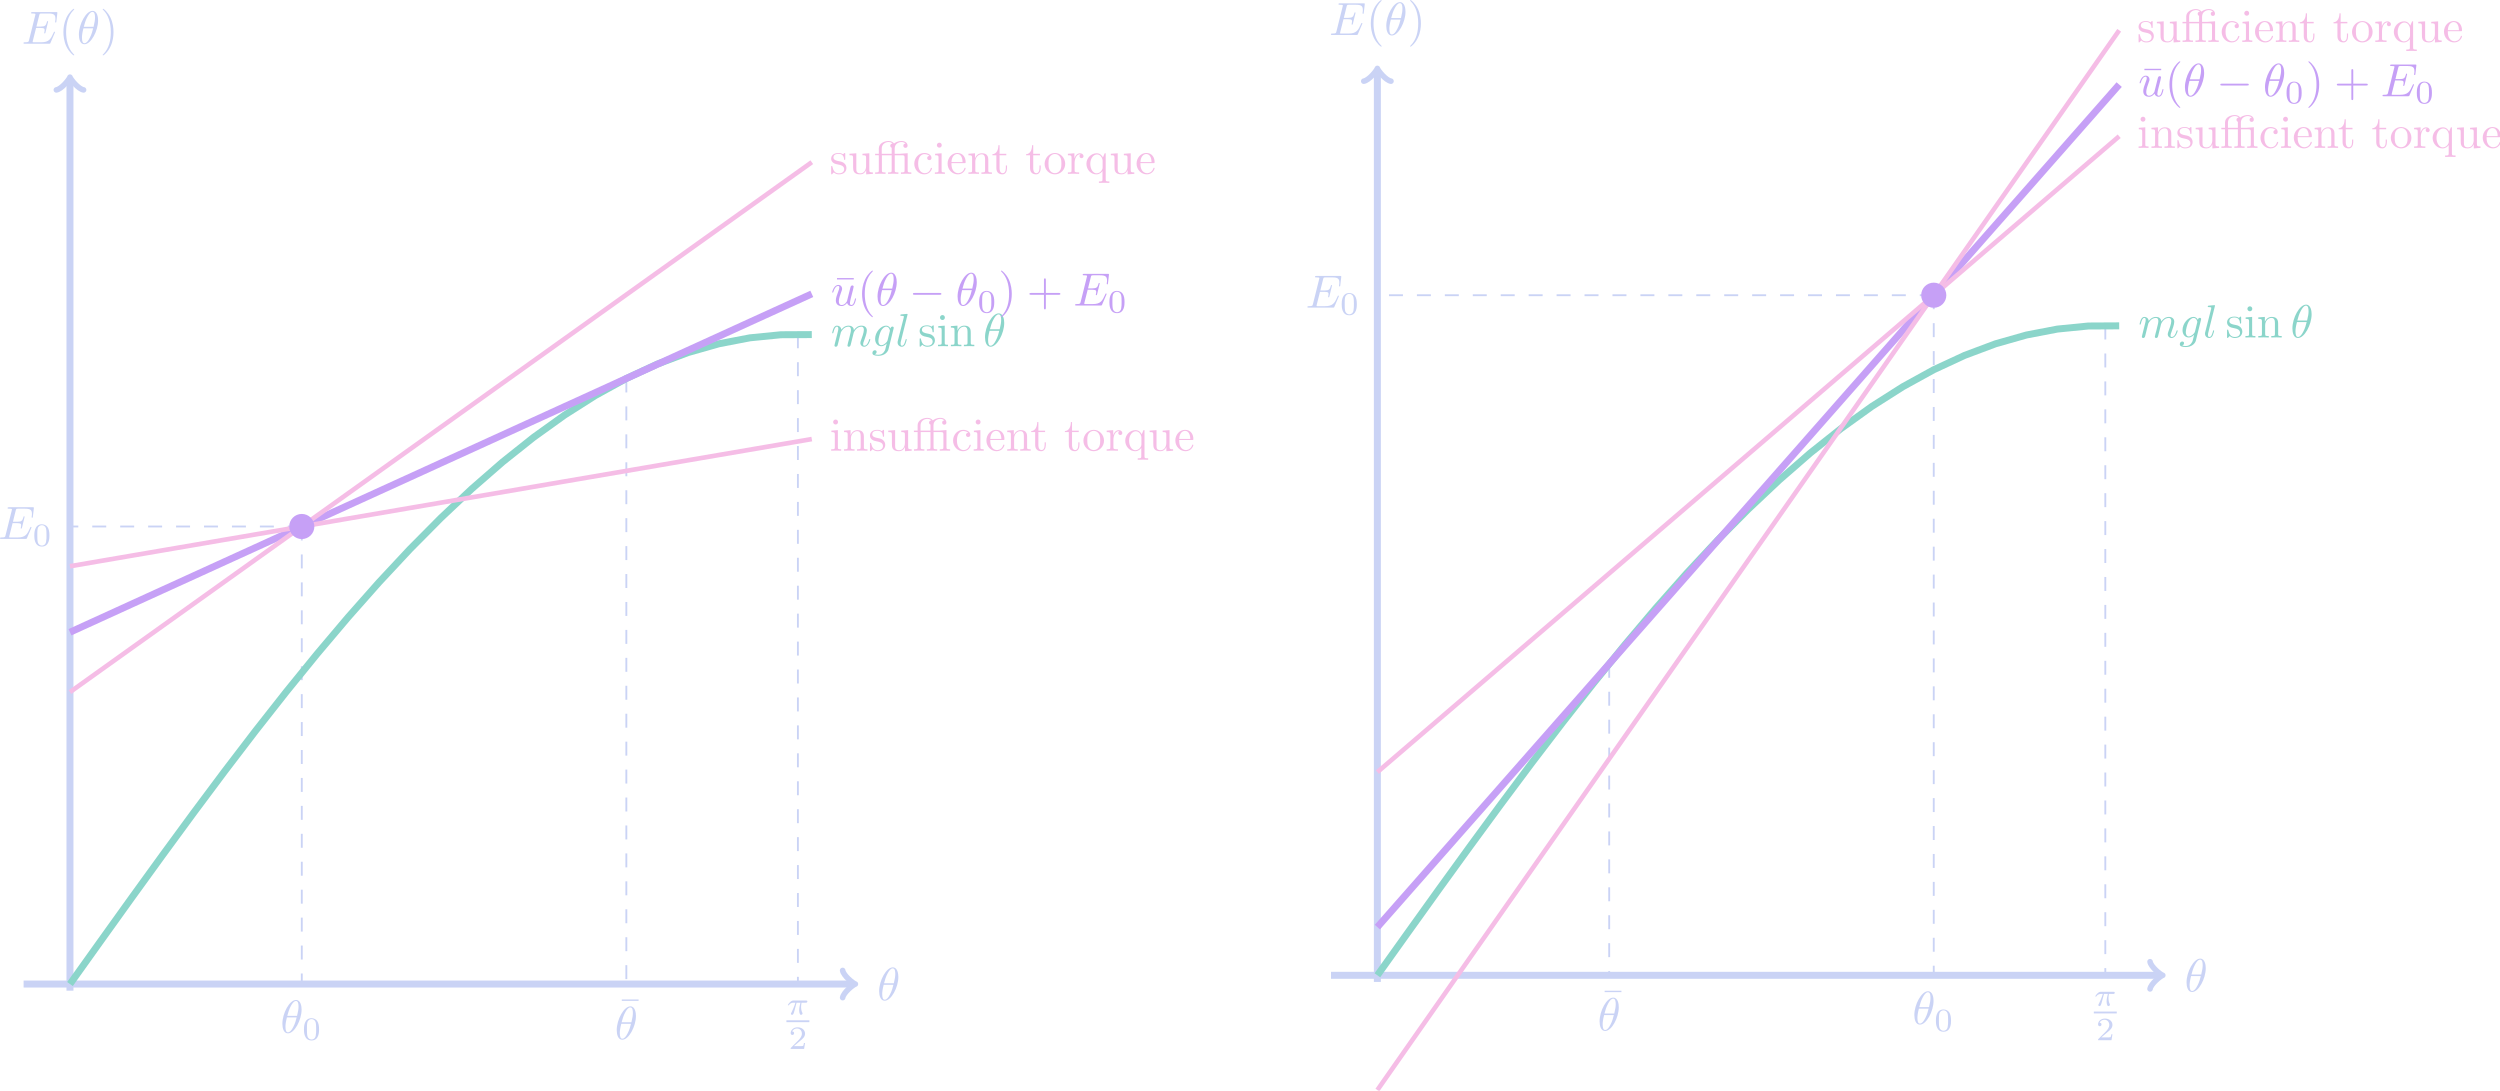 <?xml version="1.0" encoding="UTF-8" standalone="no"?>
<!-- Created with Inkscape (http://www.inkscape.org/) -->

<svg
   width="188.84mm"
   height="82.385mm"
   viewBox="0 0 188.84 82.385"
   version="1.1"
   id="svg5"
   inkscape:version="1.2.2 (b0a8486541, 2022-12-01)"
   sodipodi:docname="pendulumGeom.svg"
   xml:space="preserve"
   xmlns:inkscape="http://www.inkscape.org/namespaces/inkscape"
   xmlns:sodipodi="http://sodipodi.sourceforge.net/DTD/sodipodi-0.dtd"
   xmlns:xlink="http://www.w3.org/1999/xlink"
   xmlns="http://www.w3.org/2000/svg"
   xmlns:svg="http://www.w3.org/2000/svg"><sodipodi:namedview
     id="namedview7"
     pagecolor="#24273a"
     bordercolor="#1e2030"
     borderopacity="0.247"
     inkscape:showpageshadow="2"
     inkscape:pageopacity="0"
     inkscape:pagecheckerboard="0"
     inkscape:deskcolor="#181926"
     inkscape:document-units="mm"
     showgrid="false"
     inkscape:zoom="1.5001964"
     inkscape:cx="333.28969"
     inkscape:cy="174.31051"
     inkscape:window-width="1920"
     inkscape:window-height="1011"
     inkscape:window-x="0"
     inkscape:window-y="32"
     inkscape:window-maximized="1"
     inkscape:current-layer="layer1" /><defs
     id="defs2"><g
       id="g1302"><g
         id="glyph-0-0"><path
           d="m 4.531,-4.984 c 0,-0.656 -0.172,-2.047 -1.188,-2.047 -1.391,0 -2.922,2.812 -2.922,5.094 0,0.938 0.281,2.047 1.188,2.047 1.406,0 2.922,-2.859 2.922,-5.094 z M 1.469,-3.625 C 1.641,-4.25 1.844,-5.047 2.25,-5.766 2.516,-6.25 2.875,-6.812 3.328,-6.812 c 0.484,0 0.547,0.641 0.547,1.203 0,0.5 -0.078,1 -0.312,1.984 z m 2,0.328 C 3.359,-2.844 3.156,-2 2.766,-1.281 c -0.344,0.688 -0.719,1.172 -1.156,1.172 -0.328,0 -0.531,-0.297 -0.531,-1.219 0,-0.422 0.062,-1 0.312,-1.969 z m 0,0"
           id="path1227" /></g><g
         id="glyph-0-1"><path
           d="M 7.062,-2.328 C 7.078,-2.375 7.109,-2.438 7.109,-2.469 c 0,0 0,-0.109 -0.125,-0.109 -0.094,0 -0.109,0.062 -0.125,0.125 C 6.203,-0.984 5.844,-0.312 4.141,-0.312 H 2.688 c -0.141,0 -0.172,0 -0.219,0 -0.109,-0.016 -0.141,-0.031 -0.141,-0.109 0,-0.031 0,-0.047 0.047,-0.219 L 3.062,-3.375 h 0.984 c 0.844,0 0.844,0.219 0.844,0.469 0,0.062 0,0.188 -0.062,0.484 C 4.812,-2.375 4.797,-2.344 4.797,-2.312 c 0,0.047 0.031,0.109 0.125,0.109 C 5,-2.203 5.031,-2.25 5.078,-2.406 l 0.562,-2.328 c 0,-0.062 -0.047,-0.109 -0.125,-0.109 -0.078,0 -0.109,0.062 -0.125,0.172 -0.219,0.766 -0.391,1 -1.312,1 h -0.938 l 0.594,-2.406 C 3.828,-6.438 3.844,-6.469 4.281,-6.469 H 5.688 c 1.203,0 1.516,0.281 1.516,1.109 0,0.234 0,0.25 -0.047,0.531 0,0.047 -0.016,0.125 -0.016,0.172 0,0.047 0.031,0.125 0.125,0.125 0.109,0 0.125,-0.062 0.141,-0.25 L 7.609,-6.516 C 7.641,-6.781 7.594,-6.781 7.344,-6.781 H 2.297 c -0.188,0 -0.297,0 -0.297,0.203 0,0.109 0.094,0.109 0.281,0.109 0.375,0 0.656,0 0.656,0.172 0,0.047 0,0.062 -0.062,0.25 L 1.562,-0.781 c -0.094,0.391 -0.109,0.469 -0.906,0.469 -0.172,0 -0.281,0 -0.281,0.188 C 0.375,0 0.469,0 0.656,0 h 5.172 c 0.234,0 0.25,-0.016 0.312,-0.172 z m 0,0"
           id="path1230" /></g><g
         id="glyph-0-2"><path
           d="m 0.875,-0.594 c -0.031,0.156 -0.094,0.391 -0.094,0.438 0,0.172 0.141,0.266 0.297,0.266 0.125,0 0.297,-0.078 0.375,-0.281 0,-0.016 0.125,-0.484 0.188,-0.734 l 0.219,-0.891 C 1.906,-2.031 1.969,-2.25 2.031,-2.469 c 0.031,-0.172 0.109,-0.469 0.125,-0.5 0.141,-0.312 0.672,-1.219 1.625,-1.219 0.453,0 0.531,0.375 0.531,0.703 0,0.25 -0.062,0.531 -0.141,0.828 L 3.891,-1.5 3.688,-0.75 c -0.031,0.203 -0.125,0.547 -0.125,0.594 0,0.172 0.141,0.266 0.281,0.266 0.312,0 0.375,-0.25 0.453,-0.562 0.141,-0.562 0.516,-2.016 0.594,-2.406 0.031,-0.125 0.562,-1.328 1.656,-1.328 0.422,0 0.531,0.344 0.531,0.703 0,0.562 -0.422,1.703 -0.625,2.234 -0.078,0.234 -0.125,0.344 -0.125,0.547 0,0.469 0.344,0.812 0.812,0.812 0.938,0 1.312,-1.453 1.312,-1.531 0,-0.109 -0.094,-0.109 -0.125,-0.109 -0.094,0 -0.094,0.031 -0.141,0.188 -0.156,0.531 -0.469,1.234 -1.016,1.234 -0.172,0 -0.25,-0.094 -0.25,-0.328 0,-0.25 0.094,-0.484 0.188,-0.703 0.188,-0.531 0.609,-1.625 0.609,-2.203 0,-0.641 -0.406,-1.062 -1.156,-1.062 -0.734,0 -1.25,0.438 -1.625,0.969 0,-0.125 -0.031,-0.469 -0.312,-0.703 -0.25,-0.219 -0.562,-0.266 -0.812,-0.266 -0.906,0 -1.391,0.641 -1.562,0.875 -0.047,-0.578 -0.469,-0.875 -0.922,-0.875 -0.453,0 -0.641,0.391 -0.734,0.562 -0.172,0.359 -0.297,0.938 -0.297,0.969 0,0.109 0.094,0.109 0.109,0.109 0.109,0 0.109,-0.016 0.172,-0.234 0.172,-0.703 0.375,-1.188 0.734,-1.188 0.156,0 0.297,0.078 0.297,0.453 0,0.219 -0.031,0.328 -0.156,0.844 z m 0,0"
           id="path1233" /></g><g
         id="glyph-0-3"><path
           d="M 4.688,-3.766 C 4.703,-3.812 4.719,-3.875 4.719,-3.938 c 0,-0.172 -0.109,-0.266 -0.281,-0.266 -0.094,0 -0.375,0.062 -0.406,0.422 -0.188,-0.359 -0.531,-0.625 -0.938,-0.625 -1.125,0 -2.359,1.391 -2.359,2.828 0,0.984 0.594,1.578 1.312,1.578 0.594,0 1.062,-0.469 1.156,-0.578 L 3.219,-0.562 C 3.016,0.312 2.891,0.734 2.891,0.75 2.844,0.844 2.516,1.828 1.453,1.828 1.266,1.828 0.938,1.812 0.656,1.719 0.953,1.641 1.062,1.375 1.062,1.203 c 0,-0.156 -0.109,-0.344 -0.375,-0.344 -0.219,0 -0.531,0.172 -0.531,0.578 0,0.406 0.359,0.609 1.312,0.609 1.25,0 1.969,-0.781 2.125,-1.375 z M 3.406,-1.281 C 3.344,-1.016 3.109,-0.766 2.891,-0.578 2.688,-0.406 2.375,-0.219 2.078,-0.219 c -0.5,0 -0.641,-0.516 -0.641,-0.922 0,-0.469 0.281,-1.656 0.562,-2.156 C 2.266,-3.781 2.688,-4.188 3.109,-4.188 c 0.656,0 0.797,0.812 0.797,0.859 0,0.047 -0.016,0.109 -0.031,0.141 z m 0,0"
           id="path1236" /></g><g
         id="glyph-0-4"><path
           d="m 2.578,-6.812 c 0,0 0,-0.109 -0.141,-0.109 -0.219,0 -0.953,0.078 -1.219,0.109 -0.078,0 -0.188,0.016 -0.188,0.203 0,0.109 0.109,0.109 0.25,0.109 0.484,0 0.5,0.094 0.5,0.172 L 1.75,-6.125 0.484,-1.141 C 0.453,-1.031 0.438,-0.969 0.438,-0.812 c 0,0.578 0.438,0.922 0.906,0.922 0.328,0 0.578,-0.203 0.75,-0.562 0.172,-0.375 0.297,-0.953 0.297,-0.969 0,-0.109 -0.094,-0.109 -0.125,-0.109 -0.094,0 -0.109,0.047 -0.125,0.188 C 1.969,-0.703 1.781,-0.109 1.375,-0.109 c -0.297,0 -0.297,-0.312 -0.297,-0.453 0,-0.25 0.016,-0.297 0.062,-0.484 z m 0,0"
           id="path1239" /></g><g
         id="glyph-0-5"><path
           d="M 3.484,-0.562 C 3.594,-0.156 3.953,0.109 4.375,0.109 4.719,0.109 4.953,-0.125 5.109,-0.438 5.281,-0.797 5.406,-1.406 5.406,-1.422 c 0,-0.109 -0.078,-0.109 -0.109,-0.109 -0.109,0 -0.109,0.047 -0.141,0.188 -0.141,0.562 -0.328,1.234 -0.75,1.234 -0.203,0 -0.312,-0.125 -0.312,-0.453 0,-0.219 0.125,-0.688 0.203,-1.047 L 4.578,-2.688 C 4.609,-2.828 4.703,-3.203 4.75,-3.359 4.797,-3.594 4.891,-3.969 4.891,-4.031 c 0,-0.172 -0.141,-0.266 -0.281,-0.266 -0.047,0 -0.312,0.016 -0.391,0.344 -0.188,0.734 -0.625,2.484 -0.75,3 -0.016,0.047 -0.406,0.844 -1.141,0.844 -0.516,0 -0.609,-0.453 -0.609,-0.812 0,-0.562 0.281,-1.344 0.531,-2.031 0.125,-0.312 0.172,-0.453 0.172,-0.641 0,-0.438 -0.312,-0.812 -0.812,-0.812 -0.953,0 -1.312,1.453 -1.312,1.531 0,0.109 0.094,0.109 0.109,0.109 0.109,0 0.109,-0.031 0.156,-0.188 0.25,-0.859 0.641,-1.234 1.016,-1.234 0.094,0 0.25,0.016 0.25,0.328 0,0.234 -0.109,0.531 -0.172,0.672 -0.375,1 -0.578,1.609 -0.578,2.094 0,0.953 0.688,1.203 1.219,1.203 0.656,0 1.016,-0.453 1.188,-0.672 z m 0,0"
           id="path1242" /></g><g
         id="glyph-1-0"><path
           d="m 3.297,2.391 c 0,-0.031 0,-0.047 -0.172,-0.219 C 1.891,0.922 1.562,-0.969 1.562,-2.5 c 0,-1.734 0.375,-3.469 1.609,-4.703 0.125,-0.125 0.125,-0.141 0.125,-0.172 0,-0.078 -0.031,-0.109 -0.094,-0.109 -0.109,0 -1,0.688 -1.594,1.953 -0.5,1.094 -0.625,2.203 -0.625,3.031 0,0.781 0.109,1.984 0.656,3.125 C 2.25,1.844 3.094,2.5 3.203,2.5 c 0.062,0 0.094,-0.031 0.094,-0.109 z m 0,0"
           id="path1245" /></g><g
         id="glyph-1-1"><path
           d="m 2.875,-2.5 c 0,-0.766 -0.109,-1.969 -0.656,-3.109 -0.594,-1.219 -1.453,-1.875 -1.547,-1.875 -0.062,0 -0.109,0.047 -0.109,0.109 0,0.031 0,0.047 0.188,0.234 0.984,0.984 1.547,2.562 1.547,4.641 0,1.719 -0.359,3.469 -1.594,4.719 C 0.562,2.344 0.562,2.359 0.562,2.391 0.562,2.453 0.609,2.5 0.672,2.5 0.766,2.5 1.672,1.812 2.25,0.547 2.766,-0.547 2.875,-1.656 2.875,-2.5 Z m 0,0"
           id="path1248" /></g><g
         id="glyph-1-2"><path
           d="M 4.281,-5.578 V -5.875 H 0.688 v 0.297 z m 0,0"
           id="path1251" /></g><g
         id="glyph-1-3"><path
           d="m 2.078,-1.938 c 0.219,0.047 1.031,0.203 1.031,0.922 0,0.5 -0.344,0.906 -1.125,0.906 -0.844,0 -1.203,-0.562 -1.391,-1.422 C 0.562,-1.656 0.562,-1.688 0.453,-1.688 c -0.125,0 -0.125,0.062 -0.125,0.234 V -0.125 c 0,0.172 0,0.234 0.109,0.234 0.047,0 0.062,-0.016 0.25,-0.203 0.016,-0.016 0.016,-0.031 0.203,-0.219 0.438,0.406 0.891,0.422 1.094,0.422 1.141,0 1.609,-0.672 1.609,-1.391 0,-0.516 -0.297,-0.828 -0.422,-0.938 C 2.844,-2.547 2.453,-2.625 2.031,-2.703 1.469,-2.812 0.812,-2.938 0.812,-3.516 c 0,-0.359 0.25,-0.766 1.109,-0.766 1.094,0 1.156,0.906 1.172,1.203 0,0.094 0.094,0.094 0.109,0.094 0.141,0 0.141,-0.047 0.141,-0.234 v -1.016 c 0,-0.156 0,-0.234 -0.109,-0.234 -0.047,0 -0.078,0 -0.203,0.125 -0.031,0.031 -0.125,0.125 -0.172,0.156 -0.375,-0.281 -0.781,-0.281 -0.938,-0.281 -1.219,0 -1.594,0.672 -1.594,1.234 0,0.344 0.156,0.625 0.422,0.844 0.328,0.25 0.609,0.312 1.328,0.453 z m 0,0"
           id="path1254" /></g><g
         id="glyph-1-4"><path
           d="M 1.766,-4.406 0.375,-4.297 v 0.312 c 0.641,0 0.734,0.062 0.734,0.547 V -0.75 c 0,0.438 -0.109,0.438 -0.781,0.438 V 0 C 0.641,-0.016 1.188,-0.031 1.422,-0.031 1.781,-0.031 2.125,-0.016 2.469,0 v -0.312 c -0.672,0 -0.703,-0.047 -0.703,-0.438 z m 0.031,-1.734 c 0,-0.312 -0.234,-0.531 -0.516,-0.531 -0.312,0 -0.531,0.266 -0.531,0.531 0,0.266 0.219,0.531 0.531,0.531 0.281,0 0.516,-0.219 0.516,-0.531 z m 0,0"
           id="path1257" /></g><g
         id="glyph-1-5"><path
           d="M 1.094,-3.422 V -0.75 c 0,0.438 -0.109,0.438 -0.781,0.438 V 0 c 0.359,-0.016 0.859,-0.031 1.141,-0.031 0.25,0 0.766,0.016 1.109,0.031 v -0.312 c -0.672,0 -0.781,0 -0.781,-0.438 V -2.594 C 1.781,-3.625 2.5,-4.188 3.125,-4.188 c 0.641,0 0.75,0.531 0.75,1.109 V -0.75 c 0,0.438 -0.109,0.438 -0.781,0.438 V 0 c 0.344,-0.016 0.859,-0.031 1.125,-0.031 0.25,0 0.781,0.016 1.109,0.031 v -0.312 c -0.516,0 -0.766,0 -0.766,-0.297 v -1.906 c 0,-0.859 0,-1.156 -0.312,-1.516 -0.141,-0.172 -0.469,-0.375 -1.047,-0.375 C 2.469,-4.406 2,-3.984 1.719,-3.359 V -4.406 L 0.312,-4.297 v 0.312 c 0.703,0 0.781,0.062 0.781,0.562 z m 0,0"
           id="path1260" /></g><g
         id="glyph-1-6"><path
           d="m 4.078,-2.297 h 2.781 C 7,-2.297 7.188,-2.297 7.188,-2.5 7.188,-2.688 7,-2.688 6.859,-2.688 h -2.781 v -2.797 c 0,-0.141 0,-0.328 -0.203,-0.328 -0.203,0 -0.203,0.188 -0.203,0.328 V -2.688 h -2.781 c -0.141,0 -0.328,0 -0.328,0.188 0,0.203 0.188,0.203 0.328,0.203 h 2.781 V 0.5 c 0,0.141 0,0.328 0.203,0.328 0.203,0 0.203,-0.188 0.203,-0.328 z m 0,0"
           id="path1263" /></g><g
         id="glyph-1-7"><path
           d="M 3.891,-0.781 V 0.109 L 5.328,0 V -0.312 C 4.641,-0.312 4.562,-0.375 4.562,-0.875 v -3.531 l -1.469,0.109 v 0.312 c 0.688,0 0.781,0.062 0.781,0.562 v 1.766 c 0,0.875 -0.484,1.547 -1.219,1.547 -0.828,0 -0.875,-0.469 -0.875,-0.984 v -3.312 L 0.312,-4.297 v 0.312 c 0.781,0 0.781,0.031 0.781,0.906 v 1.5 c 0,0.781 0,1.688 1.516,1.688 0.562,0 1,-0.281 1.281,-0.891 z m 0,0"
           id="path1266" /></g><g
         id="glyph-1-8"><path
           d="m 6.047,-3.984 c 0.469,0 0.531,0.125 0.531,0.531 V -0.75 c 0,0.438 -0.109,0.438 -0.781,0.438 V 0 C 6.125,-0.016 6.656,-0.031 6.906,-0.031 c 0.25,0 0.734,0.016 1.109,0.031 v -0.312 c -0.672,0 -0.781,0 -0.781,-0.438 V -4.422 L 6.844,-4.391 C 6.359,-4.344 6.281,-4.344 5.797,-4.312 5.781,-4.297 5.766,-4.297 5.625,-4.297 H 4.453 v -1.125 c 0,-0.984 0.844,-1.391 1.469,-1.391 0.297,0 0.656,0.109 0.859,0.328 -0.406,0.031 -0.469,0.297 -0.469,0.469 0,0.328 0.25,0.453 0.453,0.453 0.219,0 0.453,-0.156 0.453,-0.453 0,-0.594 -0.547,-1.016 -1.281,-1.016 -0.891,0 -1.453,0.406 -1.625,0.547 -0.234,-0.344 -0.656,-0.547 -1.156,-0.547 -0.938,0 -2.094,0.516 -2.094,1.594 v 1.141 H 0.266 v 0.312 H 1.062 V -0.75 c 0,0.438 -0.109,0.438 -0.781,0.438 V 0 C 0.609,-0.016 1.141,-0.031 1.391,-0.031 1.641,-0.031 2.125,-0.016 2.5,0 v -0.312 c -0.672,0 -0.781,0 -0.781,-0.438 V -3.984 H 3.812 V -0.75 c 0,0.438 -0.109,0.438 -0.766,0.438 V 0 c 0.328,-0.016 0.844,-0.031 1.094,-0.031 0.25,0 0.75,0.016 1.109,0.031 v -0.312 c -0.672,0 -0.781,0 -0.781,-0.438 V -3.984 Z M 3.812,-4.297 h -2.125 v -1.125 c 0,-1 0.859,-1.391 1.453,-1.391 0.234,0 0.594,0.047 0.859,0.328 -0.391,0.031 -0.484,0.266 -0.484,0.469 0,0.219 0.125,0.375 0.297,0.422 z m 0,0"
           id="path1269" /></g><g
         id="glyph-1-9"><path
           d="m 1.172,-2.172 c 0,-1.625 0.812,-2.047 1.344,-2.047 0.094,0 0.719,0.016 1.062,0.375 -0.406,0.031 -0.469,0.328 -0.469,0.453 0,0.266 0.188,0.453 0.453,0.453 0.266,0 0.469,-0.156 0.469,-0.469 0,-0.672 -0.766,-1.062 -1.531,-1.062 -1.25,0 -2.156,1.078 -2.156,2.312 0,1.281 0.984,2.266 2.141,2.266 1.328,0 1.656,-1.203 1.656,-1.297 0,-0.094 -0.109,-0.094 -0.141,-0.094 -0.078,0 -0.109,0.031 -0.125,0.094 -0.281,0.922 -0.938,1.047 -1.297,1.047 -0.531,0 -1.406,-0.422 -1.406,-2.031 z m 0,0"
           id="path1272" /></g><g
         id="glyph-1-10"><path
           d="M 1.109,-2.516 C 1.172,-4 2.016,-4.25 2.359,-4.25 c 1.016,0 1.125,1.344 1.125,1.734 z m 0,0.219 h 2.781 c 0.219,0 0.25,0 0.25,-0.219 0,-0.984 -0.547,-1.953 -1.781,-1.953 -1.156,0 -2.078,1.031 -2.078,2.281 0,1.328 1.047,2.297 2.188,2.297 C 3.688,0.109 4.141,-1 4.141,-1.188 4.141,-1.281 4.062,-1.312 4,-1.312 c -0.078,0 -0.109,0.062 -0.125,0.141 -0.344,1.031 -1.25,1.031 -1.344,1.031 -0.5,0 -0.891,-0.297 -1.125,-0.672 -0.297,-0.469 -0.297,-1.125 -0.297,-1.484 z m 0,0"
           id="path1275" /></g><g
         id="glyph-1-11"><path
           d="m 1.719,-3.984 h 1.438 v -0.312 H 1.719 V -6.125 h -0.25 c 0,0.812 -0.297,1.875 -1.281,1.922 v 0.219 h 0.844 v 2.75 c 0,1.219 0.938,1.344 1.297,1.344 0.703,0 0.984,-0.703 0.984,-1.344 v -0.562 h -0.25 V -1.25 c 0,0.734 -0.297,1.109 -0.672,1.109 -0.672,0 -0.672,-0.906 -0.672,-1.078 z m 0,0"
           id="path1278" /></g><g
         id="glyph-1-12"><path
           d="M 4.688,-2.141 C 4.688,-3.406 3.703,-4.469 2.5,-4.469 c -1.25,0 -2.219,1.094 -2.219,2.328 0,1.297 1.031,2.25 2.203,2.25 1.203,0 2.203,-0.984 2.203,-2.25 z m -2.188,2 c -0.438,0 -0.875,-0.203 -1.141,-0.672 -0.25,-0.438 -0.25,-1.047 -0.25,-1.406 0,-0.391 0,-0.922 0.234,-1.359 C 1.609,-4.031 2.078,-4.25 2.484,-4.25 c 0.438,0 0.859,0.219 1.125,0.656 0.266,0.422 0.266,1 0.266,1.375 0,0.359 0,0.906 -0.219,1.344 C 3.422,-0.422 2.984,-0.141 2.5,-0.141 Z m 0,0"
           id="path1281" /></g><g
         id="glyph-1-13"><path
           d="M 1.672,-3.312 V -4.406 L 0.281,-4.297 v 0.312 c 0.703,0 0.781,0.062 0.781,0.562 V -0.75 c 0,0.438 -0.109,0.438 -0.781,0.438 V 0 c 0.391,-0.016 0.859,-0.031 1.141,-0.031 0.391,0 0.859,0 1.266,0.031 V -0.312 H 2.469 c -0.734,0 -0.75,-0.109 -0.75,-0.469 V -2.312 c 0,-0.984 0.422,-1.875 1.172,-1.875 0.062,0 0.094,0 0.109,0.016 -0.031,0 -0.234,0.125 -0.234,0.391 0,0.266 0.219,0.422 0.438,0.422 0.172,0 0.422,-0.125 0.422,-0.438 0,-0.312 -0.312,-0.609 -0.734,-0.609 -0.734,0 -1.094,0.672 -1.219,1.094 z m 0,0"
           id="path1284" /></g><g
         id="glyph-1-14"><path
           d="m 3.781,-0.609 v 1.781 C 3.781,1.625 3.672,1.625 3.016,1.625 V 1.938 C 3.344,1.922 3.875,1.906 4.125,1.906 c 0.266,0 0.781,0.016 1.125,0.031 V 1.625 c -0.672,0 -0.781,0 -0.781,-0.453 V -4.406 H 4.25 L 3.875,-3.5 C 3.75,-3.781 3.344,-4.406 2.547,-4.406 c -1.156,0 -2.203,0.969 -2.203,2.266 0,1.25 0.969,2.25 2.125,2.25 0.688,0 1.094,-0.422 1.312,-0.719 z m 0.031,-2.156 v 1.406 C 3.812,-1.031 3.641,-0.75 3.422,-0.516 3.297,-0.375 2.969,-0.109 2.5,-0.109 1.781,-0.109 1.172,-1 1.172,-2.141 c 0,-1.188 0.688,-2.016 1.438,-2.016 0.797,0 1.203,0.859 1.203,1.391 z m 0,0"
           id="path1287" /></g><g
         id="glyph-2-0"><path
           d="M 2.172,-2.531 H 3 c -0.109,0.422 -0.266,1.047 -0.266,1.609 0,0.281 0.047,0.469 0.078,0.609 0.109,0.359 0.203,0.375 0.312,0.375 0.172,0 0.328,-0.141 0.328,-0.312 0,-0.047 -0.016,-0.078 -0.047,-0.141 C 3.266,-0.656 3.141,-1.047 3.141,-1.625 c 0,-0.125 0,-0.406 0.094,-0.906 h 0.875 c 0.125,0 0.188,0 0.266,-0.047 0.094,-0.078 0.109,-0.188 0.109,-0.219 C 4.484,-3 4.312,-3 4.188,-3 h -2.625 c -0.281,0 -0.484,0.062 -0.797,0.359 -0.188,0.156 -0.453,0.531 -0.453,0.594 0,0.078 0.094,0.078 0.125,0.078 0.078,0 0.078,-0.016 0.125,-0.078 C 0.906,-2.531 1.344,-2.531 1.5,-2.531 h 0.422 c -0.219,0.766 -0.594,1.594 -0.797,2.016 -0.047,0.078 -0.109,0.234 -0.141,0.25 0,0.031 -0.016,0.062 -0.016,0.109 0,0.109 0.078,0.219 0.25,0.219 0.266,0 0.344,-0.312 0.516,-0.938 z m 0,0"
           id="path1290" /></g><g
         id="glyph-3-0"><path
           d="M 3.516,-1.266 H 3.281 c -0.016,0.156 -0.094,0.562 -0.188,0.625 C 3.047,-0.594 2.516,-0.594 2.406,-0.594 H 1.125 c 0.734,-0.641 0.984,-0.844 1.391,-1.172 0.516,-0.406 1,-0.844 1,-1.5 0,-0.844 -0.734,-1.359 -1.625,-1.359 -0.859,0 -1.453,0.609 -1.453,1.25 0,0.344 0.297,0.391 0.375,0.391 0.156,0 0.359,-0.125 0.359,-0.375 0,-0.125 -0.047,-0.375 -0.406,-0.375 C 0.984,-4.219 1.453,-4.375 1.781,-4.375 c 0.703,0 1.062,0.547 1.062,1.109 0,0.609 -0.438,1.078 -0.656,1.328 L 0.516,-0.266 C 0.438,-0.203 0.438,-0.188 0.438,0 h 2.875 z m 0,0"
           id="path1293" /></g><g
         id="glyph-3-1"><path
           d="M 3.594,-2.219 C 3.594,-2.984 3.5,-3.547 3.188,-4.031 2.969,-4.344 2.531,-4.625 1.984,-4.625 c -1.625,0 -1.625,1.906 -1.625,2.406 0,0.5 0,2.359 1.625,2.359 1.609,0 1.609,-1.859 1.609,-2.359 z M 1.984,-0.062 c -0.328,0 -0.75,-0.188 -0.891,-0.75 C 1,-1.219 1,-1.797 1,-2.312 1,-2.828 1,-3.359 1.094,-3.734 1.25,-4.281 1.688,-4.438 1.984,-4.438 c 0.375,0 0.734,0.234 0.859,0.641 0.109,0.375 0.125,0.875 0.125,1.484 0,0.516 0,1.031 -0.094,1.469 -0.141,0.641 -0.609,0.781 -0.891,0.781 z m 0,0"
           id="path1296" /></g><g
         id="glyph-4-0"><path
           d="m 6.562,-2.297 c 0.172,0 0.359,0 0.359,-0.203 0,-0.188 -0.188,-0.188 -0.359,-0.188 H 1.172 c -0.172,0 -0.344,0 -0.344,0.188 0,0.203 0.172,0.203 0.344,0.203 z m 0,0"
           id="path1299" /></g></g><clipPath
       id="clip-0"><path
         clip-rule="nonzero"
         d="M 0,52 H 200 V 230.207 H 0 Z m 0,0"
         id="path1304" /></clipPath><g
       id="g1792"><g
         id="glyph-0-0-3"><path
           d="m 4.531,-4.984 c 0,-0.656 -0.172,-2.047 -1.188,-2.047 -1.391,0 -2.922,2.812 -2.922,5.094 0,0.938 0.281,2.047 1.188,2.047 1.406,0 2.922,-2.859 2.922,-5.094 z M 1.469,-3.625 C 1.641,-4.25 1.844,-5.047 2.25,-5.766 2.516,-6.25 2.875,-6.812 3.328,-6.812 c 0.484,0 0.547,0.641 0.547,1.203 0,0.5 -0.078,1 -0.312,1.984 z m 2,0.328 C 3.359,-2.844 3.156,-2 2.766,-1.281 c -0.344,0.688 -0.719,1.172 -1.156,1.172 -0.328,0 -0.531,-0.297 -0.531,-1.219 0,-0.422 0.062,-1 0.312,-1.969 z m 0,0"
           id="path1717" /></g><g
         id="glyph-0-1-6"><path
           d="M 7.062,-2.328 C 7.078,-2.375 7.109,-2.438 7.109,-2.469 c 0,0 0,-0.109 -0.125,-0.109 -0.094,0 -0.109,0.062 -0.125,0.125 C 6.203,-0.984 5.844,-0.312 4.141,-0.312 H 2.688 c -0.141,0 -0.172,0 -0.219,0 -0.109,-0.016 -0.141,-0.031 -0.141,-0.109 0,-0.031 0,-0.047 0.047,-0.219 L 3.062,-3.375 h 0.984 c 0.844,0 0.844,0.219 0.844,0.469 0,0.062 0,0.188 -0.062,0.484 C 4.812,-2.375 4.797,-2.344 4.797,-2.312 c 0,0.047 0.031,0.109 0.125,0.109 C 5,-2.203 5.031,-2.25 5.078,-2.406 l 0.562,-2.328 c 0,-0.062 -0.047,-0.109 -0.125,-0.109 -0.078,0 -0.109,0.062 -0.125,0.172 -0.219,0.766 -0.391,1 -1.312,1 h -0.938 l 0.594,-2.406 C 3.828,-6.438 3.844,-6.469 4.281,-6.469 H 5.688 c 1.203,0 1.516,0.281 1.516,1.109 0,0.234 0,0.25 -0.047,0.531 0,0.047 -0.016,0.125 -0.016,0.172 0,0.047 0.031,0.125 0.125,0.125 0.109,0 0.125,-0.062 0.141,-0.25 L 7.609,-6.516 C 7.641,-6.781 7.594,-6.781 7.344,-6.781 H 2.297 c -0.188,0 -0.297,0 -0.297,0.203 0,0.109 0.094,0.109 0.281,0.109 0.375,0 0.656,0 0.656,0.172 0,0.047 0,0.062 -0.062,0.25 L 1.562,-0.781 c -0.094,0.391 -0.109,0.469 -0.906,0.469 -0.172,0 -0.281,0 -0.281,0.188 C 0.375,0 0.469,0 0.656,0 h 5.172 c 0.234,0 0.25,-0.016 0.312,-0.172 z m 0,0"
           id="path1720" /></g><g
         id="glyph-0-2-7"><path
           d="m 0.875,-0.594 c -0.031,0.156 -0.094,0.391 -0.094,0.438 0,0.172 0.141,0.266 0.297,0.266 0.125,0 0.297,-0.078 0.375,-0.281 0,-0.016 0.125,-0.484 0.188,-0.734 l 0.219,-0.891 C 1.906,-2.031 1.969,-2.25 2.031,-2.469 c 0.031,-0.172 0.109,-0.469 0.125,-0.5 0.141,-0.312 0.672,-1.219 1.625,-1.219 0.453,0 0.531,0.375 0.531,0.703 0,0.25 -0.062,0.531 -0.141,0.828 L 3.891,-1.5 3.688,-0.75 c -0.031,0.203 -0.125,0.547 -0.125,0.594 0,0.172 0.141,0.266 0.281,0.266 0.312,0 0.375,-0.25 0.453,-0.562 0.141,-0.562 0.516,-2.016 0.594,-2.406 0.031,-0.125 0.562,-1.328 1.656,-1.328 0.422,0 0.531,0.344 0.531,0.703 0,0.562 -0.422,1.703 -0.625,2.234 -0.078,0.234 -0.125,0.344 -0.125,0.547 0,0.469 0.344,0.812 0.812,0.812 0.938,0 1.312,-1.453 1.312,-1.531 0,-0.109 -0.094,-0.109 -0.125,-0.109 -0.094,0 -0.094,0.031 -0.141,0.188 -0.156,0.531 -0.469,1.234 -1.016,1.234 -0.172,0 -0.25,-0.094 -0.25,-0.328 0,-0.25 0.094,-0.484 0.188,-0.703 0.188,-0.531 0.609,-1.625 0.609,-2.203 0,-0.641 -0.406,-1.062 -1.156,-1.062 -0.734,0 -1.25,0.438 -1.625,0.969 0,-0.125 -0.031,-0.469 -0.312,-0.703 -0.25,-0.219 -0.562,-0.266 -0.812,-0.266 -0.906,0 -1.391,0.641 -1.562,0.875 -0.047,-0.578 -0.469,-0.875 -0.922,-0.875 -0.453,0 -0.641,0.391 -0.734,0.562 -0.172,0.359 -0.297,0.938 -0.297,0.969 0,0.109 0.094,0.109 0.109,0.109 0.109,0 0.109,-0.016 0.172,-0.234 0.172,-0.703 0.375,-1.188 0.734,-1.188 0.156,0 0.297,0.078 0.297,0.453 0,0.219 -0.031,0.328 -0.156,0.844 z m 0,0"
           id="path1723" /></g><g
         id="glyph-0-3-5"><path
           d="M 4.688,-3.766 C 4.703,-3.812 4.719,-3.875 4.719,-3.938 c 0,-0.172 -0.109,-0.266 -0.281,-0.266 -0.094,0 -0.375,0.062 -0.406,0.422 -0.188,-0.359 -0.531,-0.625 -0.938,-0.625 -1.125,0 -2.359,1.391 -2.359,2.828 0,0.984 0.594,1.578 1.312,1.578 0.594,0 1.062,-0.469 1.156,-0.578 L 3.219,-0.562 C 3.016,0.312 2.891,0.734 2.891,0.75 2.844,0.844 2.516,1.828 1.453,1.828 1.266,1.828 0.938,1.812 0.656,1.719 0.953,1.641 1.062,1.375 1.062,1.203 c 0,-0.156 -0.109,-0.344 -0.375,-0.344 -0.219,0 -0.531,0.172 -0.531,0.578 0,0.406 0.359,0.609 1.312,0.609 1.25,0 1.969,-0.781 2.125,-1.375 z M 3.406,-1.281 C 3.344,-1.016 3.109,-0.766 2.891,-0.578 2.688,-0.406 2.375,-0.219 2.078,-0.219 c -0.5,0 -0.641,-0.516 -0.641,-0.922 0,-0.469 0.281,-1.656 0.562,-2.156 C 2.266,-3.781 2.688,-4.188 3.109,-4.188 c 0.656,0 0.797,0.812 0.797,0.859 0,0.047 -0.016,0.109 -0.031,0.141 z m 0,0"
           id="path1726" /></g><g
         id="glyph-0-4-3"><path
           d="m 2.578,-6.812 c 0,0 0,-0.109 -0.141,-0.109 -0.219,0 -0.953,0.078 -1.219,0.109 -0.078,0 -0.188,0.016 -0.188,0.203 0,0.109 0.109,0.109 0.25,0.109 0.484,0 0.5,0.094 0.5,0.172 L 1.75,-6.125 0.484,-1.141 C 0.453,-1.031 0.438,-0.969 0.438,-0.812 c 0,0.578 0.438,0.922 0.906,0.922 0.328,0 0.578,-0.203 0.75,-0.562 0.172,-0.375 0.297,-0.953 0.297,-0.969 0,-0.109 -0.094,-0.109 -0.125,-0.109 -0.094,0 -0.109,0.047 -0.125,0.188 C 1.969,-0.703 1.781,-0.109 1.375,-0.109 c -0.297,0 -0.297,-0.312 -0.297,-0.453 0,-0.25 0.016,-0.297 0.062,-0.484 z m 0,0"
           id="path1729" /></g><g
         id="glyph-0-5-5"><path
           d="M 3.484,-0.562 C 3.594,-0.156 3.953,0.109 4.375,0.109 4.719,0.109 4.953,-0.125 5.109,-0.438 5.281,-0.797 5.406,-1.406 5.406,-1.422 c 0,-0.109 -0.078,-0.109 -0.109,-0.109 -0.109,0 -0.109,0.047 -0.141,0.188 -0.141,0.562 -0.328,1.234 -0.75,1.234 -0.203,0 -0.312,-0.125 -0.312,-0.453 0,-0.219 0.125,-0.688 0.203,-1.047 L 4.578,-2.688 C 4.609,-2.828 4.703,-3.203 4.75,-3.359 4.797,-3.594 4.891,-3.969 4.891,-4.031 c 0,-0.172 -0.141,-0.266 -0.281,-0.266 -0.047,0 -0.312,0.016 -0.391,0.344 -0.188,0.734 -0.625,2.484 -0.75,3 -0.016,0.047 -0.406,0.844 -1.141,0.844 -0.516,0 -0.609,-0.453 -0.609,-0.812 0,-0.562 0.281,-1.344 0.531,-2.031 0.125,-0.312 0.172,-0.453 0.172,-0.641 0,-0.438 -0.312,-0.812 -0.812,-0.812 -0.953,0 -1.312,1.453 -1.312,1.531 0,0.109 0.094,0.109 0.109,0.109 0.109,0 0.109,-0.031 0.156,-0.188 0.25,-0.859 0.641,-1.234 1.016,-1.234 0.094,0 0.25,0.016 0.25,0.328 0,0.234 -0.109,0.531 -0.172,0.672 -0.375,1 -0.578,1.609 -0.578,2.094 0,0.953 0.688,1.203 1.219,1.203 0.656,0 1.016,-0.453 1.188,-0.672 z m 0,0"
           id="path1732" /></g><g
         id="glyph-1-0-6"><path
           d="m 3.297,2.391 c 0,-0.031 0,-0.047 -0.172,-0.219 C 1.891,0.922 1.562,-0.969 1.562,-2.5 c 0,-1.734 0.375,-3.469 1.609,-4.703 0.125,-0.125 0.125,-0.141 0.125,-0.172 0,-0.078 -0.031,-0.109 -0.094,-0.109 -0.109,0 -1,0.688 -1.594,1.953 -0.5,1.094 -0.625,2.203 -0.625,3.031 0,0.781 0.109,1.984 0.656,3.125 C 2.25,1.844 3.094,2.5 3.203,2.5 c 0.062,0 0.094,-0.031 0.094,-0.109 z m 0,0"
           id="path1735" /></g><g
         id="glyph-1-1-2"><path
           d="m 2.875,-2.5 c 0,-0.766 -0.109,-1.969 -0.656,-3.109 -0.594,-1.219 -1.453,-1.875 -1.547,-1.875 -0.062,0 -0.109,0.047 -0.109,0.109 0,0.031 0,0.047 0.188,0.234 0.984,0.984 1.547,2.562 1.547,4.641 0,1.719 -0.359,3.469 -1.594,4.719 C 0.562,2.344 0.562,2.359 0.562,2.391 0.562,2.453 0.609,2.5 0.672,2.5 0.766,2.5 1.672,1.812 2.25,0.547 2.766,-0.547 2.875,-1.656 2.875,-2.5 Z m 0,0"
           id="path1738" /></g><g
         id="glyph-1-2-9"><path
           d="M 4.281,-5.578 V -5.875 H 0.688 v 0.297 z m 0,0"
           id="path1741" /></g><g
         id="glyph-1-3-1"><path
           d="m 2.078,-1.938 c 0.219,0.047 1.031,0.203 1.031,0.922 0,0.5 -0.344,0.906 -1.125,0.906 -0.844,0 -1.203,-0.562 -1.391,-1.422 C 0.562,-1.656 0.562,-1.688 0.453,-1.688 c -0.125,0 -0.125,0.062 -0.125,0.234 V -0.125 c 0,0.172 0,0.234 0.109,0.234 0.047,0 0.062,-0.016 0.25,-0.203 0.016,-0.016 0.016,-0.031 0.203,-0.219 0.438,0.406 0.891,0.422 1.094,0.422 1.141,0 1.609,-0.672 1.609,-1.391 0,-0.516 -0.297,-0.828 -0.422,-0.938 C 2.844,-2.547 2.453,-2.625 2.031,-2.703 1.469,-2.812 0.812,-2.938 0.812,-3.516 c 0,-0.359 0.25,-0.766 1.109,-0.766 1.094,0 1.156,0.906 1.172,1.203 0,0.094 0.094,0.094 0.109,0.094 0.141,0 0.141,-0.047 0.141,-0.234 v -1.016 c 0,-0.156 0,-0.234 -0.109,-0.234 -0.047,0 -0.078,0 -0.203,0.125 -0.031,0.031 -0.125,0.125 -0.172,0.156 -0.375,-0.281 -0.781,-0.281 -0.938,-0.281 -1.219,0 -1.594,0.672 -1.594,1.234 0,0.344 0.156,0.625 0.422,0.844 0.328,0.25 0.609,0.312 1.328,0.453 z m 0,0"
           id="path1744" /></g><g
         id="glyph-1-4-2"><path
           d="M 1.766,-4.406 0.375,-4.297 v 0.312 c 0.641,0 0.734,0.062 0.734,0.547 V -0.75 c 0,0.438 -0.109,0.438 -0.781,0.438 V 0 C 0.641,-0.016 1.188,-0.031 1.422,-0.031 1.781,-0.031 2.125,-0.016 2.469,0 v -0.312 c -0.672,0 -0.703,-0.047 -0.703,-0.438 z m 0.031,-1.734 c 0,-0.312 -0.234,-0.531 -0.516,-0.531 -0.312,0 -0.531,0.266 -0.531,0.531 0,0.266 0.219,0.531 0.531,0.531 0.281,0 0.516,-0.219 0.516,-0.531 z m 0,0"
           id="path1747" /></g><g
         id="glyph-1-5-7"><path
           d="M 1.094,-3.422 V -0.75 c 0,0.438 -0.109,0.438 -0.781,0.438 V 0 c 0.359,-0.016 0.859,-0.031 1.141,-0.031 0.25,0 0.766,0.016 1.109,0.031 v -0.312 c -0.672,0 -0.781,0 -0.781,-0.438 V -2.594 C 1.781,-3.625 2.5,-4.188 3.125,-4.188 c 0.641,0 0.75,0.531 0.75,1.109 V -0.75 c 0,0.438 -0.109,0.438 -0.781,0.438 V 0 c 0.344,-0.016 0.859,-0.031 1.125,-0.031 0.25,0 0.781,0.016 1.109,0.031 v -0.312 c -0.516,0 -0.766,0 -0.766,-0.297 v -1.906 c 0,-0.859 0,-1.156 -0.312,-1.516 -0.141,-0.172 -0.469,-0.375 -1.047,-0.375 C 2.469,-4.406 2,-3.984 1.719,-3.359 V -4.406 L 0.312,-4.297 v 0.312 c 0.703,0 0.781,0.062 0.781,0.562 z m 0,0"
           id="path1750" /></g><g
         id="glyph-1-6-0"><path
           d="m 4.078,-2.297 h 2.781 C 7,-2.297 7.188,-2.297 7.188,-2.5 7.188,-2.688 7,-2.688 6.859,-2.688 h -2.781 v -2.797 c 0,-0.141 0,-0.328 -0.203,-0.328 -0.203,0 -0.203,0.188 -0.203,0.328 V -2.688 h -2.781 c -0.141,0 -0.328,0 -0.328,0.188 0,0.203 0.188,0.203 0.328,0.203 h 2.781 V 0.5 c 0,0.141 0,0.328 0.203,0.328 0.203,0 0.203,-0.188 0.203,-0.328 z m 0,0"
           id="path1753" /></g><g
         id="glyph-1-7-9"><path
           d="M 3.891,-0.781 V 0.109 L 5.328,0 V -0.312 C 4.641,-0.312 4.562,-0.375 4.562,-0.875 v -3.531 l -1.469,0.109 v 0.312 c 0.688,0 0.781,0.062 0.781,0.562 v 1.766 c 0,0.875 -0.484,1.547 -1.219,1.547 -0.828,0 -0.875,-0.469 -0.875,-0.984 v -3.312 L 0.312,-4.297 v 0.312 c 0.781,0 0.781,0.031 0.781,0.906 v 1.5 c 0,0.781 0,1.688 1.516,1.688 0.562,0 1,-0.281 1.281,-0.891 z m 0,0"
           id="path1756" /></g><g
         id="glyph-1-8-3"><path
           d="m 6.047,-3.984 c 0.469,0 0.531,0.125 0.531,0.531 V -0.75 c 0,0.438 -0.109,0.438 -0.781,0.438 V 0 C 6.125,-0.016 6.656,-0.031 6.906,-0.031 c 0.25,0 0.734,0.016 1.109,0.031 v -0.312 c -0.672,0 -0.781,0 -0.781,-0.438 V -4.422 L 6.844,-4.391 C 6.359,-4.344 6.281,-4.344 5.797,-4.312 5.781,-4.297 5.766,-4.297 5.625,-4.297 H 4.453 v -1.125 c 0,-0.984 0.844,-1.391 1.469,-1.391 0.297,0 0.656,0.109 0.859,0.328 -0.406,0.031 -0.469,0.297 -0.469,0.469 0,0.328 0.25,0.453 0.453,0.453 0.219,0 0.453,-0.156 0.453,-0.453 0,-0.594 -0.547,-1.016 -1.281,-1.016 -0.891,0 -1.453,0.406 -1.625,0.547 -0.234,-0.344 -0.656,-0.547 -1.156,-0.547 -0.938,0 -2.094,0.516 -2.094,1.594 v 1.141 H 0.266 v 0.312 H 1.062 V -0.75 c 0,0.438 -0.109,0.438 -0.781,0.438 V 0 C 0.609,-0.016 1.141,-0.031 1.391,-0.031 1.641,-0.031 2.125,-0.016 2.5,0 v -0.312 c -0.672,0 -0.781,0 -0.781,-0.438 V -3.984 H 3.812 V -0.75 c 0,0.438 -0.109,0.438 -0.766,0.438 V 0 c 0.328,-0.016 0.844,-0.031 1.094,-0.031 0.25,0 0.75,0.016 1.109,0.031 v -0.312 c -0.672,0 -0.781,0 -0.781,-0.438 V -3.984 Z M 3.812,-4.297 h -2.125 v -1.125 c 0,-1 0.859,-1.391 1.453,-1.391 0.234,0 0.594,0.047 0.859,0.328 -0.391,0.031 -0.484,0.266 -0.484,0.469 0,0.219 0.125,0.375 0.297,0.422 z m 0,0"
           id="path1759" /></g><g
         id="glyph-1-9-6"><path
           d="m 1.172,-2.172 c 0,-1.625 0.812,-2.047 1.344,-2.047 0.094,0 0.719,0.016 1.062,0.375 -0.406,0.031 -0.469,0.328 -0.469,0.453 0,0.266 0.188,0.453 0.453,0.453 0.266,0 0.469,-0.156 0.469,-0.469 0,-0.672 -0.766,-1.062 -1.531,-1.062 -1.25,0 -2.156,1.078 -2.156,2.312 0,1.281 0.984,2.266 2.141,2.266 1.328,0 1.656,-1.203 1.656,-1.297 0,-0.094 -0.109,-0.094 -0.141,-0.094 -0.078,0 -0.109,0.031 -0.125,0.094 -0.281,0.922 -0.938,1.047 -1.297,1.047 -0.531,0 -1.406,-0.422 -1.406,-2.031 z m 0,0"
           id="path1762" /></g><g
         id="glyph-1-10-0"><path
           d="M 1.109,-2.516 C 1.172,-4 2.016,-4.25 2.359,-4.25 c 1.016,0 1.125,1.344 1.125,1.734 z m 0,0.219 h 2.781 c 0.219,0 0.25,0 0.25,-0.219 0,-0.984 -0.547,-1.953 -1.781,-1.953 -1.156,0 -2.078,1.031 -2.078,2.281 0,1.328 1.047,2.297 2.188,2.297 C 3.688,0.109 4.141,-1 4.141,-1.188 4.141,-1.281 4.062,-1.312 4,-1.312 c -0.078,0 -0.109,0.062 -0.125,0.141 -0.344,1.031 -1.25,1.031 -1.344,1.031 -0.5,0 -0.891,-0.297 -1.125,-0.672 -0.297,-0.469 -0.297,-1.125 -0.297,-1.484 z m 0,0"
           id="path1765" /></g><g
         id="glyph-1-11-6"><path
           d="m 1.719,-3.984 h 1.438 v -0.312 H 1.719 V -6.125 h -0.25 c 0,0.812 -0.297,1.875 -1.281,1.922 v 0.219 h 0.844 v 2.75 c 0,1.219 0.938,1.344 1.297,1.344 0.703,0 0.984,-0.703 0.984,-1.344 v -0.562 h -0.25 V -1.25 c 0,0.734 -0.297,1.109 -0.672,1.109 -0.672,0 -0.672,-0.906 -0.672,-1.078 z m 0,0"
           id="path1768" /></g><g
         id="glyph-1-12-2"><path
           d="M 4.688,-2.141 C 4.688,-3.406 3.703,-4.469 2.5,-4.469 c -1.25,0 -2.219,1.094 -2.219,2.328 0,1.297 1.031,2.25 2.203,2.25 1.203,0 2.203,-0.984 2.203,-2.25 z m -2.188,2 c -0.438,0 -0.875,-0.203 -1.141,-0.672 -0.25,-0.438 -0.25,-1.047 -0.25,-1.406 0,-0.391 0,-0.922 0.234,-1.359 C 1.609,-4.031 2.078,-4.25 2.484,-4.25 c 0.438,0 0.859,0.219 1.125,0.656 0.266,0.422 0.266,1 0.266,1.375 0,0.359 0,0.906 -0.219,1.344 C 3.422,-0.422 2.984,-0.141 2.5,-0.141 Z m 0,0"
           id="path1771" /></g><g
         id="glyph-1-13-6"><path
           d="M 1.672,-3.312 V -4.406 L 0.281,-4.297 v 0.312 c 0.703,0 0.781,0.062 0.781,0.562 V -0.75 c 0,0.438 -0.109,0.438 -0.781,0.438 V 0 c 0.391,-0.016 0.859,-0.031 1.141,-0.031 0.391,0 0.859,0 1.266,0.031 V -0.312 H 2.469 c -0.734,0 -0.75,-0.109 -0.75,-0.469 V -2.312 c 0,-0.984 0.422,-1.875 1.172,-1.875 0.062,0 0.094,0 0.109,0.016 -0.031,0 -0.234,0.125 -0.234,0.391 0,0.266 0.219,0.422 0.438,0.422 0.172,0 0.422,-0.125 0.422,-0.438 0,-0.312 -0.312,-0.609 -0.734,-0.609 -0.734,0 -1.094,0.672 -1.219,1.094 z m 0,0"
           id="path1774" /></g><g
         id="glyph-1-14-1"><path
           d="m 3.781,-0.609 v 1.781 C 3.781,1.625 3.672,1.625 3.016,1.625 V 1.938 C 3.344,1.922 3.875,1.906 4.125,1.906 c 0.266,0 0.781,0.016 1.125,0.031 V 1.625 c -0.672,0 -0.781,0 -0.781,-0.453 V -4.406 H 4.25 L 3.875,-3.5 C 3.75,-3.781 3.344,-4.406 2.547,-4.406 c -1.156,0 -2.203,0.969 -2.203,2.266 0,1.25 0.969,2.25 2.125,2.25 0.688,0 1.094,-0.422 1.312,-0.719 z m 0.031,-2.156 v 1.406 C 3.812,-1.031 3.641,-0.75 3.422,-0.516 3.297,-0.375 2.969,-0.109 2.5,-0.109 1.781,-0.109 1.172,-1 1.172,-2.141 c 0,-1.188 0.688,-2.016 1.438,-2.016 0.797,0 1.203,0.859 1.203,1.391 z m 0,0"
           id="path1777" /></g><g
         id="glyph-2-0-8"><path
           d="M 2.172,-2.531 H 3 c -0.109,0.422 -0.266,1.047 -0.266,1.609 0,0.281 0.047,0.469 0.078,0.609 0.109,0.359 0.203,0.375 0.312,0.375 0.172,0 0.328,-0.141 0.328,-0.312 0,-0.047 -0.016,-0.078 -0.047,-0.141 C 3.266,-0.656 3.141,-1.047 3.141,-1.625 c 0,-0.125 0,-0.406 0.094,-0.906 h 0.875 c 0.125,0 0.188,0 0.266,-0.047 0.094,-0.078 0.109,-0.188 0.109,-0.219 C 4.484,-3 4.312,-3 4.188,-3 h -2.625 c -0.281,0 -0.484,0.062 -0.797,0.359 -0.188,0.156 -0.453,0.531 -0.453,0.594 0,0.078 0.094,0.078 0.125,0.078 0.078,0 0.078,-0.016 0.125,-0.078 C 0.906,-2.531 1.344,-2.531 1.5,-2.531 h 0.422 c -0.219,0.766 -0.594,1.594 -0.797,2.016 -0.047,0.078 -0.109,0.234 -0.141,0.25 0,0.031 -0.016,0.062 -0.016,0.109 0,0.109 0.078,0.219 0.25,0.219 0.266,0 0.344,-0.312 0.516,-0.938 z m 0,0"
           id="path1780" /></g><g
         id="glyph-3-0-7"><path
           d="M 3.516,-1.266 H 3.281 c -0.016,0.156 -0.094,0.562 -0.188,0.625 C 3.047,-0.594 2.516,-0.594 2.406,-0.594 H 1.125 c 0.734,-0.641 0.984,-0.844 1.391,-1.172 0.516,-0.406 1,-0.844 1,-1.5 0,-0.844 -0.734,-1.359 -1.625,-1.359 -0.859,0 -1.453,0.609 -1.453,1.25 0,0.344 0.297,0.391 0.375,0.391 0.156,0 0.359,-0.125 0.359,-0.375 0,-0.125 -0.047,-0.375 -0.406,-0.375 C 0.984,-4.219 1.453,-4.375 1.781,-4.375 c 0.703,0 1.062,0.547 1.062,1.109 0,0.609 -0.438,1.078 -0.656,1.328 L 0.516,-0.266 C 0.438,-0.203 0.438,-0.188 0.438,0 h 2.875 z m 0,0"
           id="path1783" /></g><g
         id="glyph-3-1-9"><path
           d="M 3.594,-2.219 C 3.594,-2.984 3.5,-3.547 3.188,-4.031 2.969,-4.344 2.531,-4.625 1.984,-4.625 c -1.625,0 -1.625,1.906 -1.625,2.406 0,0.5 0,2.359 1.625,2.359 1.609,0 1.609,-1.859 1.609,-2.359 z M 1.984,-0.062 c -0.328,0 -0.75,-0.188 -0.891,-0.75 C 1,-1.219 1,-1.797 1,-2.312 1,-2.828 1,-3.359 1.094,-3.734 1.25,-4.281 1.688,-4.438 1.984,-4.438 c 0.375,0 0.734,0.234 0.859,0.641 0.109,0.375 0.125,0.875 0.125,1.484 0,0.516 0,1.031 -0.094,1.469 -0.141,0.641 -0.609,0.781 -0.891,0.781 z m 0,0"
           id="path1786" /></g><g
         id="glyph-4-0-2"><path
           d="m 6.562,-2.297 c 0.172,0 0.359,0 0.359,-0.203 0,-0.188 -0.188,-0.188 -0.359,-0.188 H 1.172 c -0.172,0 -0.344,0 -0.344,0.188 0,0.203 0.172,0.203 0.344,0.203 z m 0,0"
           id="path1789" /></g></g><clipPath
       id="clip-0-0"><path
         clip-rule="nonzero"
         d="M 5,0 H 192 V 238.055 H 5 Z m 0,0"
         id="path1794" /></clipPath></defs><g
     inkscape:label="Layer 1"
     inkscape:groupmode="layer"
     id="layer1"
     transform="translate(-11.861,-33.943)"><g
       id="g1699"
       transform="matrix(0.353,0,0,0.353,10.381,33.26)"><path
         fill="none"
         stroke-width="1.494"
         stroke-linecap="butt"
         stroke-linejoin="miter"
         stroke="#000000"
         stroke-opacity="1"
         stroke-miterlimit="10"
         d="M -9.922,0.001 H 167.52"
         transform="matrix(1,0,0,-1,19.164,212.505)"
         id="path1309"
         style="stroke:#cad3f5;stroke-opacity:1" /><path
         fill="none"
         stroke-width="1.196"
         stroke-linecap="round"
         stroke-linejoin="round"
         stroke="#000000"
         stroke-opacity="1"
         stroke-miterlimit="10"
         d="M -2.18,2.907 C -2,1.817 -3.4625e-4,0.181 0.547,0.001 -3.4625e-4,-0.182 -2,-1.819 -2.18,-2.909"
         transform="matrix(1,0,0,-1,186.684,212.505)"
         id="path1311"
         style="stroke:#cad3f5;stroke-opacity:1" /><g
         fill="#000000"
         fill-opacity="1"
         id="g1315"
         style="fill:#cad3f5;fill-opacity:1"><use
           xlink:href="#glyph-0-0"
           x="191.893"
           y="215.964"
           id="use1313"
           style="fill:#cad3f5;fill-opacity:1" /></g><path
         fill="none"
         stroke-width="1.494"
         stroke-linecap="butt"
         stroke-linejoin="miter"
         stroke="#000000"
         stroke-opacity="1"
         stroke-miterlimit="10"
         d="M 6.25e-5,-1.417 V 193.513"
         transform="matrix(1,0,0,-1,19.164,212.505)"
         id="path1317"
         style="stroke:#cad3f5;stroke-opacity:1" /><path
         fill="none"
         stroke-width="1.196"
         stroke-linecap="round"
         stroke-linejoin="round"
         stroke="#000000"
         stroke-opacity="1"
         stroke-miterlimit="10"
         d="M -2.18,2.91 C -2.001,1.816 -5.275e-4,0.184 0.546,-6.25e-5 -5.275e-4,-0.184 -2.001,-1.816 -2.18,-2.91"
         transform="matrix(0,-1,-1,0,19.164,18.992)"
         id="path1319"
         style="stroke:#cad3f5;stroke-opacity:1" /><g
         fill="#000000"
         fill-opacity="1"
         id="g1323"
         style="fill:#cad3f5;fill-opacity:1"><use
           xlink:href="#glyph-0-1"
           x="8.849"
           y="11.293"
           id="use1321"
           style="fill:#cad3f5;fill-opacity:1" /></g><g
         fill="#000000"
         fill-opacity="1"
         id="g1327"
         style="fill:#cad3f5;fill-opacity:1"><use
           xlink:href="#glyph-1-0"
           x="16.777"
           y="11.293"
           id="use1325"
           style="fill:#cad3f5;fill-opacity:1" /></g><g
         fill="#000000"
         fill-opacity="1"
         id="g1331"
         style="fill:#cad3f5;fill-opacity:1"><use
           xlink:href="#glyph-0-0"
           x="20.652"
           y="11.293"
           id="use1329"
           style="fill:#cad3f5;fill-opacity:1" /></g><g
         fill="#000000"
         fill-opacity="1"
         id="g1335"
         style="fill:#cad3f5;fill-opacity:1"><use
           xlink:href="#glyph-1-1"
           x="25.605"
           y="11.293"
           id="use1333"
           style="fill:#cad3f5;fill-opacity:1" /></g><path
         fill="none"
         stroke-width="0.399"
         stroke-linecap="butt"
         stroke-linejoin="miter"
         stroke="#000000"
         stroke-opacity="1"
         stroke-dasharray="2.989, 2.989"
         stroke-miterlimit="10"
         d="M 155.766,139.04 V 0.001"
         transform="matrix(1,0,0,-1,19.164,212.505)"
         id="path1337"
         style="stroke:#cad3f5;stroke-opacity:1" /><g
         fill="#000000"
         fill-opacity="1"
         id="g1341"
         style="fill:#cad3f5;fill-opacity:1"><use
           xlink:href="#glyph-2-0"
           x="172.472"
           y="219.027"
           id="use1339"
           style="fill:#cad3f5;fill-opacity:1" /></g><path
         fill="none"
         stroke-width="0.398"
         stroke-linecap="butt"
         stroke-linejoin="miter"
         stroke="#000000"
         stroke-opacity="1"
         stroke-miterlimit="10"
         d="M 6.5625e-4,-0.002 H 4.911"
         transform="matrix(1,0,0,-1,172.472,220.459)"
         id="path1343"
         style="stroke:#cad3f5;stroke-opacity:1" /><g
         fill="#000000"
         fill-opacity="1"
         id="g1347"
         style="fill:#cad3f5;fill-opacity:1"><use
           xlink:href="#glyph-3-0"
           x="172.941"
           y="226.385"
           id="use1345"
           style="fill:#cad3f5;fill-opacity:1" /></g><path
         fill="none"
         stroke-width="0.399"
         stroke-linecap="butt"
         stroke-linejoin="miter"
         stroke="#000000"
         stroke-opacity="1"
         stroke-dasharray="2.989, 2.989"
         stroke-miterlimit="10"
         d="M 119.055,129.583 V 0.001"
         transform="matrix(1,0,0,-1,19.164,212.505)"
         id="path1349"
         style="stroke:#cad3f5;stroke-opacity:1" /><g
         fill="#000000"
         fill-opacity="1"
         id="g1353"
         style="fill:#cad3f5;fill-opacity:1"><use
           xlink:href="#glyph-1-2"
           x="136.558"
           y="221.681"
           id="use1351"
           style="fill:#cad3f5;fill-opacity:1" /></g><g
         fill="#000000"
         fill-opacity="1"
         id="g1357"
         style="fill:#cad3f5;fill-opacity:1"><use
           xlink:href="#glyph-0-0"
           x="135.742"
           y="224.31"
           id="use1355"
           style="fill:#cad3f5;fill-opacity:1" /></g><path
         fill="none"
         stroke-width="0.399"
         stroke-linecap="butt"
         stroke-linejoin="miter"
         stroke="#000000"
         stroke-opacity="1"
         stroke-dasharray="2.989, 2.989"
         stroke-miterlimit="10"
         d="M 49.606,97.907 V 0.001"
         transform="matrix(1,0,0,-1,19.164,212.505)"
         id="path1359"
         style="stroke:#cad3f5;stroke-opacity:1" /><g
         fill="#000000"
         fill-opacity="1"
         id="g1363"
         style="fill:#cad3f5;fill-opacity:1"><use
           xlink:href="#glyph-0-0"
           x="64.197"
           y="222.943"
           id="use1361"
           style="fill:#cad3f5;fill-opacity:1" /></g><g
         fill="#000000"
         fill-opacity="1"
         id="g1367"
         style="fill:#cad3f5;fill-opacity:1"><use
           xlink:href="#glyph-3-1"
           x="68.874"
           y="224.438"
           id="use1365"
           style="fill:#cad3f5;fill-opacity:1" /></g><path
         fill="none"
         stroke-width="0.399"
         stroke-linecap="butt"
         stroke-linejoin="miter"
         stroke="#000000"
         stroke-opacity="1"
         stroke-dasharray="2.989, 2.989"
         stroke-miterlimit="10"
         d="M 49.606,97.907 H 6.25e-5"
         transform="matrix(1,0,0,-1,19.164,212.505)"
         id="path1369"
         style="stroke:#cad3f5;stroke-opacity:1" /><g
         fill="#000000"
         fill-opacity="1"
         id="g1373"
         style="fill:#cad3f5;fill-opacity:1"><use
           xlink:href="#glyph-0-1"
           x="3.821"
           y="117.254"
           id="use1371"
           style="fill:#cad3f5;fill-opacity:1" /></g><g
         fill="#000000"
         fill-opacity="1"
         id="g1377"
         style="fill:#cad3f5;fill-opacity:1"><use
           xlink:href="#glyph-3-1"
           x="11.175"
           y="118.749"
           id="use1375"
           style="fill:#cad3f5;fill-opacity:1" /></g><g
         clip-path="url(#clip-0)"
         id="g1381"><path
           fill="none"
           stroke-width="1.494"
           stroke-linecap="butt"
           stroke-linejoin="miter"
           stroke="#f1a226"
           stroke-opacity="1"
           stroke-miterlimit="10"
           d="M 6.25e-5,0.001 6.613,9.259 l 6.613,9.223 6.617,9.137 6.613,9.016 6.613,8.855 6.613,8.652 6.617,8.41 6.613,8.133 6.613,7.82 6.613,7.469 6.613,7.09 6.617,6.676 6.613,6.227 6.613,5.762 6.613,5.262 6.617,4.75 6.613,4.203 6.613,3.641 6.613,3.07 6.613,2.48 6.617,1.879 6.613,1.27 6.613,0.656 6.613,0.035"
           transform="matrix(1,0,0,-1,19.164,212.505)"
           id="path1379"
           style="stroke:#8bd5ca;stroke-opacity:1" /></g><g
         fill="#f1a226"
         fill-opacity="1"
         id="g1387"
         style="fill:#8bd5ca;fill-opacity:1"><use
           xlink:href="#glyph-0-2"
           x="181.969"
           y="76.022"
           id="use1383"
           style="fill:#8bd5ca;fill-opacity:1" /><use
           xlink:href="#glyph-0-3"
           x="190.716"
           y="76.022"
           id="use1385"
           style="fill:#8bd5ca;fill-opacity:1" /></g><g
         fill="#f1a226"
         fill-opacity="1"
         id="g1391"
         style="fill:#8bd5ca;fill-opacity:1"><use
           xlink:href="#glyph-0-4"
           x="195.827"
           y="76.022"
           id="use1389"
           style="fill:#8bd5ca;fill-opacity:1" /></g><g
         fill="#f1a226"
         fill-opacity="1"
         id="g1399"
         style="fill:#8bd5ca;fill-opacity:1"><use
           xlink:href="#glyph-1-3"
           x="200.655"
           y="76.022"
           id="use1393"
           style="fill:#8bd5ca;fill-opacity:1" /><use
           xlink:href="#glyph-1-4"
           x="204.584"
           y="76.022"
           id="use1395"
           style="fill:#8bd5ca;fill-opacity:1" /><use
           xlink:href="#glyph-1-5"
           x="207.352"
           y="76.022"
           id="use1397"
           style="fill:#8bd5ca;fill-opacity:1" /></g><g
         fill="#f1a226"
         fill-opacity="1"
         id="g1403"
         style="fill:#8bd5ca;fill-opacity:1"><use
           xlink:href="#glyph-0-0"
           x="214.547"
           y="76.022"
           id="use1401"
           style="fill:#8bd5ca;fill-opacity:1" /></g><path
         fill="none"
         stroke-width="1.494"
         stroke-linecap="butt"
         stroke-linejoin="miter"
         stroke="#298c8c"
         stroke-opacity="1"
         stroke-miterlimit="10"
         d="m 6.25e-5,75.282 6.613,3.016 6.613,3.02 6.617,3.016 6.613,3.016 6.613,3.02 6.613,3.016 6.617,3.016 6.613,3.016 6.613,3.02 13.227,6.031 6.617,3.02 19.84,9.047 6.617,3.02 13.227,6.031 6.613,3.02 6.613,3.016 6.617,3.016 6.613,3.02 13.227,6.031"
         transform="matrix(1,0,0,-1,19.164,212.505)"
         id="path1405"
         style="stroke:#c6a0f6;stroke-opacity:1" /><g
         fill="#298c8c"
         fill-opacity="1"
         id="g1409"
         style="fill:#c6a0f6;fill-opacity:1"><use
           xlink:href="#glyph-1-2"
           x="182.607"
           y="67.312"
           id="use1407"
           style="fill:#c6a0f6;fill-opacity:1" /></g><g
         fill="#298c8c"
         fill-opacity="1"
         id="g1413"
         style="fill:#c6a0f6;fill-opacity:1"><use
           xlink:href="#glyph-0-5"
           x="181.969"
           y="67.312"
           id="use1411"
           style="fill:#c6a0f6;fill-opacity:1" /></g><g
         fill="#298c8c"
         fill-opacity="1"
         id="g1417"
         style="fill:#c6a0f6;fill-opacity:1"><use
           xlink:href="#glyph-1-0"
           x="187.673"
           y="67.312"
           id="use1415"
           style="fill:#c6a0f6;fill-opacity:1" /></g><g
         fill="#298c8c"
         fill-opacity="1"
         id="g1421"
         style="fill:#c6a0f6;fill-opacity:1"><use
           xlink:href="#glyph-0-0"
           x="191.547"
           y="67.312"
           id="use1419"
           style="fill:#c6a0f6;fill-opacity:1" /></g><g
         fill="#298c8c"
         fill-opacity="1"
         id="g1425"
         style="fill:#c6a0f6;fill-opacity:1"><use
           xlink:href="#glyph-4-0"
           x="198.714"
           y="67.312"
           id="use1423"
           style="fill:#c6a0f6;fill-opacity:1" /></g><g
         fill="#298c8c"
         fill-opacity="1"
         id="g1429"
         style="fill:#c6a0f6;fill-opacity:1"><use
           xlink:href="#glyph-0-0"
           x="208.677"
           y="67.312"
           id="use1427"
           style="fill:#c6a0f6;fill-opacity:1" /></g><g
         fill="#298c8c"
         fill-opacity="1"
         id="g1433"
         style="fill:#c6a0f6;fill-opacity:1"><use
           xlink:href="#glyph-3-1"
           x="213.354"
           y="68.806"
           id="use1431"
           style="fill:#c6a0f6;fill-opacity:1" /></g><g
         fill="#298c8c"
         fill-opacity="1"
         id="g1437"
         style="fill:#c6a0f6;fill-opacity:1"><use
           xlink:href="#glyph-1-1"
           x="217.823"
           y="67.312"
           id="use1435"
           style="fill:#c6a0f6;fill-opacity:1" /></g><g
         fill="#298c8c"
         fill-opacity="1"
         id="g1441"
         style="fill:#c6a0f6;fill-opacity:1"><use
           xlink:href="#glyph-1-6"
           x="223.909"
           y="67.312"
           id="use1439"
           style="fill:#c6a0f6;fill-opacity:1" /></g><g
         fill="#298c8c"
         fill-opacity="1"
         id="g1445"
         style="fill:#c6a0f6;fill-opacity:1"><use
           xlink:href="#glyph-0-1"
           x="233.874"
           y="67.312"
           id="use1443"
           style="fill:#c6a0f6;fill-opacity:1" /></g><g
         fill="#298c8c"
         fill-opacity="1"
         id="g1449"
         style="fill:#c6a0f6;fill-opacity:1"><use
           xlink:href="#glyph-3-1"
           x="241.229"
           y="68.806"
           id="use1447"
           style="fill:#c6a0f6;fill-opacity:1" /></g><path
         fill="none"
         stroke-width="0.996"
         stroke-linecap="butt"
         stroke-linejoin="miter"
         stroke="#9fc8c8"
         stroke-opacity="1"
         stroke-miterlimit="10"
         d="m 6.25e-5,89.403 6.613,1.137 6.613,1.133 6.617,1.133 6.613,1.133 6.613,1.137 6.613,1.133 6.617,1.133 6.613,1.133 6.613,1.137 13.227,2.266 6.617,1.133 6.613,1.137 13.227,2.266 6.617,1.137 19.84,3.398 6.613,1.137 6.617,1.133 13.227,2.266 6.613,1.137"
         transform="matrix(1,0,0,-1,19.164,212.505)"
         id="path1451"
         style="stroke:#f5bde6;stroke-opacity:1" /><g
         fill="#9fc8c8"
         fill-opacity="1"
         id="g1471"
         style="fill:#f5bde6;fill-opacity:1"><use
           xlink:href="#glyph-1-4"
           x="181.72"
           y="98.38"
           id="use1453"
           style="fill:#f5bde6;fill-opacity:1" /><use
           xlink:href="#glyph-1-5"
           x="184.488"
           y="98.38"
           id="use1455"
           style="fill:#f5bde6;fill-opacity:1" /><use
           xlink:href="#glyph-1-3"
           x="190.023"
           y="98.38"
           id="use1457"
           style="fill:#f5bde6;fill-opacity:1" /><use
           xlink:href="#glyph-1-7"
           x="193.952"
           y="98.38"
           id="use1459"
           style="fill:#f5bde6;fill-opacity:1" /><use
           xlink:href="#glyph-1-8"
           x="199.487"
           y="98.38"
           id="use1461"
           style="fill:#f5bde6;fill-opacity:1" /><use
           xlink:href="#glyph-1-9"
           x="207.789"
           y="98.38"
           id="use1463"
           style="fill:#f5bde6;fill-opacity:1" /><use
           xlink:href="#glyph-1-4"
           x="212.217"
           y="98.38"
           id="use1465"
           style="fill:#f5bde6;fill-opacity:1" /><use
           xlink:href="#glyph-1-10"
           x="214.984"
           y="98.38"
           id="use1467"
           style="fill:#f5bde6;fill-opacity:1" /><use
           xlink:href="#glyph-1-5"
           x="219.411"
           y="98.38"
           id="use1469"
           style="fill:#f5bde6;fill-opacity:1" /></g><g
         fill="#9fc8c8"
         fill-opacity="1"
         id="g1475"
         style="fill:#f5bde6;fill-opacity:1"><use
           xlink:href="#glyph-1-11"
           x="224.668"
           y="98.38"
           id="use1473"
           style="fill:#f5bde6;fill-opacity:1" /></g><g
         fill="#9fc8c8"
         fill-opacity="1"
         id="g1487"
         style="fill:#f5bde6;fill-opacity:1"><use
           xlink:href="#glyph-1-11"
           x="231.87"
           y="98.38"
           id="use1477"
           style="fill:#f5bde6;fill-opacity:1" /><use
           xlink:href="#glyph-1-12"
           x="235.744"
           y="98.38"
           id="use1479"
           style="fill:#f5bde6;fill-opacity:1" /><use
           xlink:href="#glyph-1-13"
           x="240.725"
           y="98.38"
           id="use1481"
           style="fill:#f5bde6;fill-opacity:1" /><use
           xlink:href="#glyph-1-14"
           x="244.628"
           y="98.38"
           id="use1483"
           style="fill:#f5bde6;fill-opacity:1" /><use
           xlink:href="#glyph-1-7"
           x="249.886"
           y="98.38"
           id="use1485"
           style="fill:#f5bde6;fill-opacity:1" /></g><g
         fill="#9fc8c8"
         fill-opacity="1"
         id="g1491"
         style="fill:#f5bde6;fill-opacity:1"><use
           xlink:href="#glyph-1-10"
           x="255.411"
           y="98.38"
           id="use1489"
           style="fill:#f5bde6;fill-opacity:1" /></g><path
         fill="none"
         stroke-width="0.996"
         stroke-linecap="butt"
         stroke-linejoin="miter"
         stroke="#9fc8c8"
         stroke-opacity="1"
         stroke-miterlimit="10"
         d="m 6.25e-5,62.474 6.613,4.727 6.613,4.723 6.617,4.727 6.613,4.723 6.613,4.727 6.613,4.723 6.617,4.723 6.613,4.727 6.613,4.723 6.613,4.727 6.613,4.723 6.617,4.727 6.613,4.723 6.613,4.727 6.613,4.723 6.617,4.723 6.613,4.727 6.613,4.723 6.613,4.727 6.613,4.723 6.617,4.727 6.613,4.723 6.613,4.727 6.613,4.723"
         transform="matrix(1,0,0,-1,19.164,212.505)"
         id="path1493"
         style="stroke:#f5bde6;stroke-opacity:1" /><g
         fill="#9fc8c8"
         fill-opacity="1"
         id="g1509"
         style="fill:#f5bde6;fill-opacity:1"><use
           xlink:href="#glyph-1-3"
           x="181.72"
           y="39.137"
           id="use1495"
           style="fill:#f5bde6;fill-opacity:1" /><use
           xlink:href="#glyph-1-7"
           x="185.649"
           y="39.137"
           id="use1497"
           style="fill:#f5bde6;fill-opacity:1" /><use
           xlink:href="#glyph-1-8"
           x="191.184"
           y="39.137"
           id="use1499"
           style="fill:#f5bde6;fill-opacity:1" /><use
           xlink:href="#glyph-1-9"
           x="199.486"
           y="39.137"
           id="use1501"
           style="fill:#f5bde6;fill-opacity:1" /><use
           xlink:href="#glyph-1-4"
           x="203.914"
           y="39.137"
           id="use1503"
           style="fill:#f5bde6;fill-opacity:1" /><use
           xlink:href="#glyph-1-10"
           x="206.681"
           y="39.137"
           id="use1505"
           style="fill:#f5bde6;fill-opacity:1" /><use
           xlink:href="#glyph-1-5"
           x="211.109"
           y="39.137"
           id="use1507"
           style="fill:#f5bde6;fill-opacity:1" /></g><g
         fill="#9fc8c8"
         fill-opacity="1"
         id="g1513"
         style="fill:#f5bde6;fill-opacity:1"><use
           xlink:href="#glyph-1-11"
           x="216.365"
           y="39.137"
           id="use1511"
           style="fill:#f5bde6;fill-opacity:1" /></g><g
         fill="#9fc8c8"
         fill-opacity="1"
         id="g1527"
         style="fill:#f5bde6;fill-opacity:1"><use
           xlink:href="#glyph-1-11"
           x="223.567"
           y="39.137"
           id="use1515"
           style="fill:#f5bde6;fill-opacity:1" /><use
           xlink:href="#glyph-1-12"
           x="227.441"
           y="39.137"
           id="use1517"
           style="fill:#f5bde6;fill-opacity:1" /><use
           xlink:href="#glyph-1-13"
           x="232.423"
           y="39.137"
           id="use1519"
           style="fill:#f5bde6;fill-opacity:1" /><use
           xlink:href="#glyph-1-14"
           x="236.325"
           y="39.137"
           id="use1521"
           style="fill:#f5bde6;fill-opacity:1" /><use
           xlink:href="#glyph-1-7"
           x="241.583"
           y="39.137"
           id="use1523"
           style="fill:#f5bde6;fill-opacity:1" /><use
           xlink:href="#glyph-1-10"
           x="247.118"
           y="39.137"
           id="use1525"
           style="fill:#f5bde6;fill-opacity:1" /></g><path
         fill-rule="nonzero"
         fill="#298c8c"
         fill-opacity="1"
         stroke-width="0.399"
         stroke-linecap="butt"
         stroke-linejoin="miter"
         stroke="#298c8c"
         stroke-opacity="1"
         stroke-miterlimit="10"
         d="m 52.098,97.907 c 0,1.375 -1.117,2.492 -2.492,2.492 -1.375,0 -2.488,-1.117 -2.488,-2.492 0,-1.375 1.113,-2.488 2.488,-2.488 1.375,0 2.492,1.113 2.492,2.488 z m 0,0"
         transform="matrix(1,0,0,-1,19.164,212.505)"
         id="path1529"
         style="fill:#c6a0f6;fill-opacity:1;stroke:#c6a0f6;stroke-opacity:1" /></g><g
       id="g2189"
       transform="matrix(0.353,0,0,0.353,109.137,32.6)"><path
         fill="none"
         stroke-width="1.494"
         stroke-linecap="butt"
         stroke-linejoin="miter"
         stroke="#000000"
         stroke-opacity="1"
         stroke-miterlimit="10"
         d="M -9.922,0.001 H 167.52"
         transform="matrix(1,0,0,-1,19.164,212.505)"
         id="path1799"
         style="stroke:#cad3f5;stroke-opacity:1" /><path
         fill="none"
         stroke-width="1.196"
         stroke-linecap="round"
         stroke-linejoin="round"
         stroke="#000000"
         stroke-opacity="1"
         stroke-miterlimit="10"
         d="M -2.18,2.907 C -2,1.817 -3.4625e-4,0.181 0.547,0.001 -3.4625e-4,-0.182 -2,-1.819 -2.18,-2.909"
         transform="matrix(1,0,0,-1,186.684,212.505)"
         id="path1801"
         style="stroke:#cad3f5;stroke-opacity:1" /><g
         fill="#000000"
         fill-opacity="1"
         id="g1805"
         style="fill:#cad3f5;fill-opacity:1"><use
           xlink:href="#glyph-0-0-3"
           x="191.893"
           y="215.964"
           id="use1803"
           style="fill:#cad3f5;fill-opacity:1" /></g><path
         fill="none"
         stroke-width="1.494"
         stroke-linecap="butt"
         stroke-linejoin="miter"
         stroke="#000000"
         stroke-opacity="1"
         stroke-miterlimit="10"
         d="M 6.25e-5,-1.417 V 193.513"
         transform="matrix(1,0,0,-1,19.164,212.505)"
         id="path1807"
         style="stroke:#cad3f5;stroke-opacity:1" /><path
         fill="none"
         stroke-width="1.196"
         stroke-linecap="round"
         stroke-linejoin="round"
         stroke="#000000"
         stroke-opacity="1"
         stroke-miterlimit="10"
         d="M -2.18,2.91 C -2.001,1.816 -5.275e-4,0.184 0.546,-6.25e-5 -5.275e-4,-0.184 -2.001,-1.816 -2.18,-2.91"
         transform="matrix(0,-1,-1,0,19.164,18.992)"
         id="path1809"
         style="stroke:#cad3f5;stroke-opacity:1" /><g
         fill="#000000"
         fill-opacity="1"
         id="g1813"
         style="fill:#cad3f5;fill-opacity:1"><use
           xlink:href="#glyph-0-1-6"
           x="8.849"
           y="11.292"
           id="use1811"
           style="fill:#cad3f5;fill-opacity:1" /></g><g
         fill="#000000"
         fill-opacity="1"
         id="g1817"
         style="fill:#cad3f5;fill-opacity:1"><use
           xlink:href="#glyph-1-0-6"
           x="16.777"
           y="11.292"
           id="use1815"
           style="fill:#cad3f5;fill-opacity:1" /></g><g
         fill="#000000"
         fill-opacity="1"
         id="g1821"
         style="fill:#cad3f5;fill-opacity:1"><use
           xlink:href="#glyph-0-0-3"
           x="20.652"
           y="11.292"
           id="use1819"
           style="fill:#cad3f5;fill-opacity:1" /></g><g
         fill="#000000"
         fill-opacity="1"
         id="g1825"
         style="fill:#cad3f5;fill-opacity:1"><use
           xlink:href="#glyph-1-1-2"
           x="25.605"
           y="11.292"
           id="use1823"
           style="fill:#cad3f5;fill-opacity:1" /></g><path
         fill="none"
         stroke-width="0.399"
         stroke-linecap="butt"
         stroke-linejoin="miter"
         stroke="#000000"
         stroke-opacity="1"
         stroke-dasharray="2.989, 2.989"
         stroke-miterlimit="10"
         d="M 155.766,139.04 V 0.001"
         transform="matrix(1,0,0,-1,19.164,212.505)"
         id="path1827"
         style="stroke:#cad3f5;stroke-opacity:1" /><g
         fill="#000000"
         fill-opacity="1"
         id="g1831"
         style="fill:#cad3f5;fill-opacity:1"><use
           xlink:href="#glyph-2-0-8"
           x="172.472"
           y="219.027"
           id="use1829"
           style="fill:#cad3f5;fill-opacity:1" /></g><path
         fill="none"
         stroke-width="0.398"
         stroke-linecap="butt"
         stroke-linejoin="miter"
         stroke="#000000"
         stroke-opacity="1"
         stroke-miterlimit="10"
         d="M 6.5625e-4,-0.002 H 4.911"
         transform="matrix(1,0,0,-1,172.472,220.459)"
         id="path1833"
         style="stroke:#cad3f5;stroke-opacity:1" /><g
         fill="#000000"
         fill-opacity="1"
         id="g1837"
         style="fill:#cad3f5;fill-opacity:1"><use
           xlink:href="#glyph-3-0-7"
           x="172.941"
           y="226.385"
           id="use1835"
           style="fill:#cad3f5;fill-opacity:1" /></g><path
         fill="none"
         stroke-width="0.399"
         stroke-linecap="butt"
         stroke-linejoin="miter"
         stroke="#000000"
         stroke-opacity="1"
         stroke-dasharray="2.989, 2.989"
         stroke-miterlimit="10"
         d="M 49.606,66.657 V 0.001"
         transform="matrix(1,0,0,-1,19.164,212.505)"
         id="path1839"
         style="stroke:#cad3f5;stroke-opacity:1" /><g
         fill="#000000"
         fill-opacity="1"
         id="g1843"
         style="fill:#cad3f5;fill-opacity:1"><use
           xlink:href="#glyph-1-2-9"
           x="67.11"
           y="221.681"
           id="use1841"
           style="fill:#cad3f5;fill-opacity:1" /></g><g
         fill="#000000"
         fill-opacity="1"
         id="g1847"
         style="fill:#cad3f5;fill-opacity:1"><use
           xlink:href="#glyph-0-0-3"
           x="66.293"
           y="224.31"
           id="use1845"
           style="fill:#cad3f5;fill-opacity:1" /></g><path
         fill="none"
         stroke-width="0.399"
         stroke-linecap="butt"
         stroke-linejoin="miter"
         stroke="#000000"
         stroke-opacity="1"
         stroke-dasharray="2.989, 2.989"
         stroke-miterlimit="10"
         d="M 119.055,145.528 V 0.001"
         transform="matrix(1,0,0,-1,19.164,212.505)"
         id="path1849"
         style="stroke:#cad3f5;stroke-opacity:1" /><g
         fill="#000000"
         fill-opacity="1"
         id="g1853"
         style="fill:#cad3f5;fill-opacity:1"><use
           xlink:href="#glyph-0-0-3"
           x="133.646"
           y="222.943"
           id="use1851"
           style="fill:#cad3f5;fill-opacity:1" /></g><g
         fill="#000000"
         fill-opacity="1"
         id="g1857"
         style="fill:#cad3f5;fill-opacity:1"><use
           xlink:href="#glyph-3-1-9"
           x="138.323"
           y="224.437"
           id="use1855"
           style="fill:#cad3f5;fill-opacity:1" /></g><path
         fill="none"
         stroke-width="0.399"
         stroke-linecap="butt"
         stroke-linejoin="miter"
         stroke="#000000"
         stroke-opacity="1"
         stroke-dasharray="2.989, 2.989"
         stroke-miterlimit="10"
         d="M 119.055,145.528 H 6.25e-5"
         transform="matrix(1,0,0,-1,19.164,212.505)"
         id="path1859"
         style="stroke:#cad3f5;stroke-opacity:1" /><g
         fill="#000000"
         fill-opacity="1"
         id="g1863"
         style="fill:#cad3f5;fill-opacity:1"><use
           xlink:href="#glyph-0-1-6"
           x="3.821"
           y="69.633"
           id="use1861"
           style="fill:#cad3f5;fill-opacity:1" /></g><g
         fill="#000000"
         fill-opacity="1"
         id="g1867"
         style="fill:#cad3f5;fill-opacity:1"><use
           xlink:href="#glyph-3-1-9"
           x="11.175"
           y="71.128"
           id="use1865"
           style="fill:#cad3f5;fill-opacity:1" /></g><path
         fill="none"
         stroke-width="1.494"
         stroke-linecap="butt"
         stroke-linejoin="miter"
         stroke="#f1a226"
         stroke-opacity="1"
         stroke-miterlimit="10"
         d="M 6.25e-5,0.001 6.613,9.259 l 6.613,9.223 6.617,9.137 6.613,9.016 6.613,8.855 6.613,8.652 6.617,8.41 6.613,8.133 6.613,7.82 6.613,7.469 6.613,7.09 6.617,6.676 6.613,6.227 6.613,5.762 6.613,5.262 6.617,4.75 6.613,4.203 6.613,3.641 6.613,3.07 6.613,2.48 6.617,1.879 6.613,1.27 6.613,0.656 6.613,0.035"
         transform="matrix(1,0,0,-1,19.164,212.505)"
         id="path1869"
         style="stroke:#8bd5ca;stroke-opacity:1" /><g
         fill="#f1a226"
         fill-opacity="1"
         id="g1875"
         style="fill:#8bd5ca;fill-opacity:1"><use
           xlink:href="#glyph-0-2-7"
           x="181.969"
           y="76.022"
           id="use1871"
           style="fill:#8bd5ca;fill-opacity:1" /><use
           xlink:href="#glyph-0-3-5"
           x="190.716"
           y="76.022"
           id="use1873"
           style="fill:#8bd5ca;fill-opacity:1" /></g><g
         fill="#f1a226"
         fill-opacity="1"
         id="g1879"
         style="fill:#8bd5ca;fill-opacity:1"><use
           xlink:href="#glyph-0-4-3"
           x="195.827"
           y="76.022"
           id="use1877"
           style="fill:#8bd5ca;fill-opacity:1" /></g><g
         fill="#f1a226"
         fill-opacity="1"
         id="g1887"
         style="fill:#8bd5ca;fill-opacity:1"><use
           xlink:href="#glyph-1-3-1"
           x="200.655"
           y="76.022"
           id="use1881"
           style="fill:#8bd5ca;fill-opacity:1" /><use
           xlink:href="#glyph-1-4-2"
           x="204.584"
           y="76.022"
           id="use1883"
           style="fill:#8bd5ca;fill-opacity:1" /><use
           xlink:href="#glyph-1-5-7"
           x="207.352"
           y="76.022"
           id="use1885"
           style="fill:#8bd5ca;fill-opacity:1" /></g><g
         fill="#f1a226"
         fill-opacity="1"
         id="g1891"
         style="fill:#8bd5ca;fill-opacity:1"><use
           xlink:href="#glyph-0-0-3"
           x="214.547"
           y="76.022"
           id="use1889"
           style="fill:#8bd5ca;fill-opacity:1" /></g><path
         fill="none"
         stroke-width="1.494"
         stroke-linecap="butt"
         stroke-linejoin="miter"
         stroke="#298c8c"
         stroke-opacity="1"
         stroke-miterlimit="10"
         d="m 6.25e-5,10.314 6.613,7.512 6.613,7.516 6.617,7.512 19.84,22.535 6.617,7.512 26.453,30.047 6.617,7.512 19.84,22.535 6.617,7.512 26.453,30.047 6.617,7.512 19.84,22.535"
         transform="matrix(1,0,0,-1,19.164,212.505)"
         id="path1893"
         style="stroke:#c6a0f6;stroke-opacity:1" /><g
         fill="#298c8c"
         fill-opacity="1"
         id="g1897"
         style="fill:#c6a0f6;fill-opacity:1"><use
           xlink:href="#glyph-1-2-9"
           x="182.607"
           y="24.399"
           id="use1895"
           style="fill:#c6a0f6;fill-opacity:1" /></g><g
         fill="#298c8c"
         fill-opacity="1"
         id="g1901"
         style="fill:#c6a0f6;fill-opacity:1"><use
           xlink:href="#glyph-0-5-5"
           x="181.969"
           y="24.399"
           id="use1899"
           style="fill:#c6a0f6;fill-opacity:1" /></g><g
         fill="#298c8c"
         fill-opacity="1"
         id="g1905"
         style="fill:#c6a0f6;fill-opacity:1"><use
           xlink:href="#glyph-1-0-6"
           x="187.673"
           y="24.399"
           id="use1903"
           style="fill:#c6a0f6;fill-opacity:1" /></g><g
         fill="#298c8c"
         fill-opacity="1"
         id="g1909"
         style="fill:#c6a0f6;fill-opacity:1"><use
           xlink:href="#glyph-0-0-3"
           x="191.547"
           y="24.399"
           id="use1907"
           style="fill:#c6a0f6;fill-opacity:1" /></g><g
         fill="#298c8c"
         fill-opacity="1"
         id="g1913"
         style="fill:#c6a0f6;fill-opacity:1"><use
           xlink:href="#glyph-4-0-2"
           x="198.714"
           y="24.399"
           id="use1911"
           style="fill:#c6a0f6;fill-opacity:1" /></g><g
         fill="#298c8c"
         fill-opacity="1"
         id="g1917"
         style="fill:#c6a0f6;fill-opacity:1"><use
           xlink:href="#glyph-0-0-3"
           x="208.677"
           y="24.399"
           id="use1915"
           style="fill:#c6a0f6;fill-opacity:1" /></g><g
         fill="#298c8c"
         fill-opacity="1"
         id="g1921"
         style="fill:#c6a0f6;fill-opacity:1"><use
           xlink:href="#glyph-3-1-9"
           x="213.354"
           y="25.893"
           id="use1919"
           style="fill:#c6a0f6;fill-opacity:1" /></g><g
         fill="#298c8c"
         fill-opacity="1"
         id="g1925"
         style="fill:#c6a0f6;fill-opacity:1"><use
           xlink:href="#glyph-1-1-2"
           x="217.823"
           y="24.399"
           id="use1923"
           style="fill:#c6a0f6;fill-opacity:1" /></g><g
         fill="#298c8c"
         fill-opacity="1"
         id="g1929"
         style="fill:#c6a0f6;fill-opacity:1"><use
           xlink:href="#glyph-1-6-0"
           x="223.909"
           y="24.399"
           id="use1927"
           style="fill:#c6a0f6;fill-opacity:1" /></g><g
         fill="#298c8c"
         fill-opacity="1"
         id="g1933"
         style="fill:#c6a0f6;fill-opacity:1"><use
           xlink:href="#glyph-0-1-6"
           x="233.874"
           y="24.399"
           id="use1931"
           style="fill:#c6a0f6;fill-opacity:1" /></g><g
         fill="#298c8c"
         fill-opacity="1"
         id="g1937"
         style="fill:#c6a0f6;fill-opacity:1"><use
           xlink:href="#glyph-3-1-9"
           x="241.229"
           y="25.893"
           id="use1935"
           style="fill:#c6a0f6;fill-opacity:1" /></g><path
         fill="none"
         stroke-width="0.996"
         stroke-linecap="butt"
         stroke-linejoin="miter"
         stroke="#9fc8c8"
         stroke-opacity="1"
         stroke-miterlimit="10"
         d="m 6.25e-5,43.482 6.613,5.668 6.613,5.672 6.617,5.668 6.613,5.668 6.613,5.672 6.613,5.668 6.617,5.668 6.613,5.672 13.227,11.336 6.613,5.672 6.617,5.668 6.613,5.668 6.613,5.672 6.613,5.668 6.617,5.668 6.613,5.672 13.227,11.336 6.613,5.672 6.617,5.668 6.613,5.668 6.613,5.672 6.613,5.668"
         transform="matrix(1,0,0,-1,19.164,212.505)"
         id="path1939"
         style="stroke:#f5bde6;stroke-opacity:1" /><g
         fill="#9fc8c8"
         fill-opacity="1"
         id="g1959"
         style="fill:#f5bde6;fill-opacity:1"><use
           xlink:href="#glyph-1-4-2"
           x="181.72"
           y="35.453"
           id="use1941"
           style="fill:#f5bde6;fill-opacity:1" /><use
           xlink:href="#glyph-1-5-7"
           x="184.488"
           y="35.453"
           id="use1943"
           style="fill:#f5bde6;fill-opacity:1" /><use
           xlink:href="#glyph-1-3-1"
           x="190.023"
           y="35.453"
           id="use1945"
           style="fill:#f5bde6;fill-opacity:1" /><use
           xlink:href="#glyph-1-7-9"
           x="193.952"
           y="35.453"
           id="use1947"
           style="fill:#f5bde6;fill-opacity:1" /><use
           xlink:href="#glyph-1-8-3"
           x="199.487"
           y="35.453"
           id="use1949"
           style="fill:#f5bde6;fill-opacity:1" /><use
           xlink:href="#glyph-1-9-6"
           x="207.789"
           y="35.453"
           id="use1951"
           style="fill:#f5bde6;fill-opacity:1" /><use
           xlink:href="#glyph-1-4-2"
           x="212.217"
           y="35.453"
           id="use1953"
           style="fill:#f5bde6;fill-opacity:1" /><use
           xlink:href="#glyph-1-10-0"
           x="214.984"
           y="35.453"
           id="use1955"
           style="fill:#f5bde6;fill-opacity:1" /><use
           xlink:href="#glyph-1-5-7"
           x="219.411"
           y="35.453"
           id="use1957"
           style="fill:#f5bde6;fill-opacity:1" /></g><g
         fill="#9fc8c8"
         fill-opacity="1"
         id="g1963"
         style="fill:#f5bde6;fill-opacity:1"><use
           xlink:href="#glyph-1-11-6"
           x="224.668"
           y="35.453"
           id="use1961"
           style="fill:#f5bde6;fill-opacity:1" /></g><g
         fill="#9fc8c8"
         fill-opacity="1"
         id="g1975"
         style="fill:#f5bde6;fill-opacity:1"><use
           xlink:href="#glyph-1-11-6"
           x="231.87"
           y="35.453"
           id="use1965"
           style="fill:#f5bde6;fill-opacity:1" /><use
           xlink:href="#glyph-1-12-2"
           x="235.744"
           y="35.453"
           id="use1967"
           style="fill:#f5bde6;fill-opacity:1" /><use
           xlink:href="#glyph-1-13-6"
           x="240.725"
           y="35.453"
           id="use1969"
           style="fill:#f5bde6;fill-opacity:1" /><use
           xlink:href="#glyph-1-14-1"
           x="244.628"
           y="35.453"
           id="use1971"
           style="fill:#f5bde6;fill-opacity:1" /><use
           xlink:href="#glyph-1-7-9"
           x="249.886"
           y="35.453"
           id="use1973"
           style="fill:#f5bde6;fill-opacity:1" /></g><g
         fill="#9fc8c8"
         fill-opacity="1"
         id="g1979"
         style="fill:#f5bde6;fill-opacity:1"><use
           xlink:href="#glyph-1-10-0"
           x="255.411"
           y="35.453"
           id="use1977"
           style="fill:#f5bde6;fill-opacity:1" /></g><g
         clip-path="url(#clip-0-0)"
         id="g1983"><path
           fill="none"
           stroke-width="0.996"
           stroke-linecap="butt"
           stroke-linejoin="miter"
           stroke="#9fc8c8"
           stroke-opacity="1"
           stroke-miterlimit="10"
           d="m 6.25e-5,-24.55 13.227,18.898 6.617,9.445 19.84,28.348 6.617,9.449 26.453,37.797 6.617,9.445 19.84,28.348 6.617,9.449 26.453,37.797 6.617,9.449 6.613,9.445 13.227,18.898"
           transform="matrix(1,0,0,-1,19.164,212.505)"
           id="path1981"
           style="stroke:#f5bde6;stroke-opacity:1" /></g><g
         fill="#9fc8c8"
         fill-opacity="1"
         id="g1999"
         style="fill:#f5bde6;fill-opacity:1"><use
           xlink:href="#glyph-1-3-1"
           x="181.72"
           y="12.777"
           id="use1985"
           style="fill:#f5bde6;fill-opacity:1" /><use
           xlink:href="#glyph-1-7-9"
           x="185.649"
           y="12.777"
           id="use1987"
           style="fill:#f5bde6;fill-opacity:1" /><use
           xlink:href="#glyph-1-8-3"
           x="191.184"
           y="12.777"
           id="use1989"
           style="fill:#f5bde6;fill-opacity:1" /><use
           xlink:href="#glyph-1-9-6"
           x="199.486"
           y="12.777"
           id="use1991"
           style="fill:#f5bde6;fill-opacity:1" /><use
           xlink:href="#glyph-1-4-2"
           x="203.914"
           y="12.777"
           id="use1993"
           style="fill:#f5bde6;fill-opacity:1" /><use
           xlink:href="#glyph-1-10-0"
           x="206.681"
           y="12.777"
           id="use1995"
           style="fill:#f5bde6;fill-opacity:1" /><use
           xlink:href="#glyph-1-5-7"
           x="211.109"
           y="12.777"
           id="use1997"
           style="fill:#f5bde6;fill-opacity:1" /></g><g
         fill="#9fc8c8"
         fill-opacity="1"
         id="g2003"
         style="fill:#f5bde6;fill-opacity:1"><use
           xlink:href="#glyph-1-11-6"
           x="216.365"
           y="12.777"
           id="use2001"
           style="fill:#f5bde6;fill-opacity:1" /></g><g
         fill="#9fc8c8"
         fill-opacity="1"
         id="g2017"
         style="fill:#f5bde6;fill-opacity:1"><use
           xlink:href="#glyph-1-11-6"
           x="223.567"
           y="12.777"
           id="use2005"
           style="fill:#f5bde6;fill-opacity:1" /><use
           xlink:href="#glyph-1-12-2"
           x="227.441"
           y="12.777"
           id="use2007"
           style="fill:#f5bde6;fill-opacity:1" /><use
           xlink:href="#glyph-1-13-6"
           x="232.423"
           y="12.777"
           id="use2009"
           style="fill:#f5bde6;fill-opacity:1" /><use
           xlink:href="#glyph-1-14-1"
           x="236.325"
           y="12.777"
           id="use2011"
           style="fill:#f5bde6;fill-opacity:1" /><use
           xlink:href="#glyph-1-7-9"
           x="241.583"
           y="12.777"
           id="use2013"
           style="fill:#f5bde6;fill-opacity:1" /><use
           xlink:href="#glyph-1-10-0"
           x="247.118"
           y="12.777"
           id="use2015"
           style="fill:#f5bde6;fill-opacity:1" /></g><path
         fill-rule="nonzero"
         fill="#298c8c"
         fill-opacity="1"
         stroke-width="0.399"
         stroke-linecap="butt"
         stroke-linejoin="miter"
         stroke="#298c8c"
         stroke-opacity="1"
         stroke-miterlimit="10"
         d="m 121.547,145.528 c 0,1.379 -1.113,2.492 -2.492,2.492 -1.375,0 -2.488,-1.113 -2.488,-2.492 0,-1.375 1.113,-2.488 2.488,-2.488 1.379,0 2.492,1.113 2.492,2.488 z m 0,0"
         transform="matrix(1,0,0,-1,19.164,212.505)"
         id="path2019"
         style="fill:#c6a0f6;fill-opacity:1;stroke:#c6a0f6;stroke-opacity:1" /></g></g></svg>
